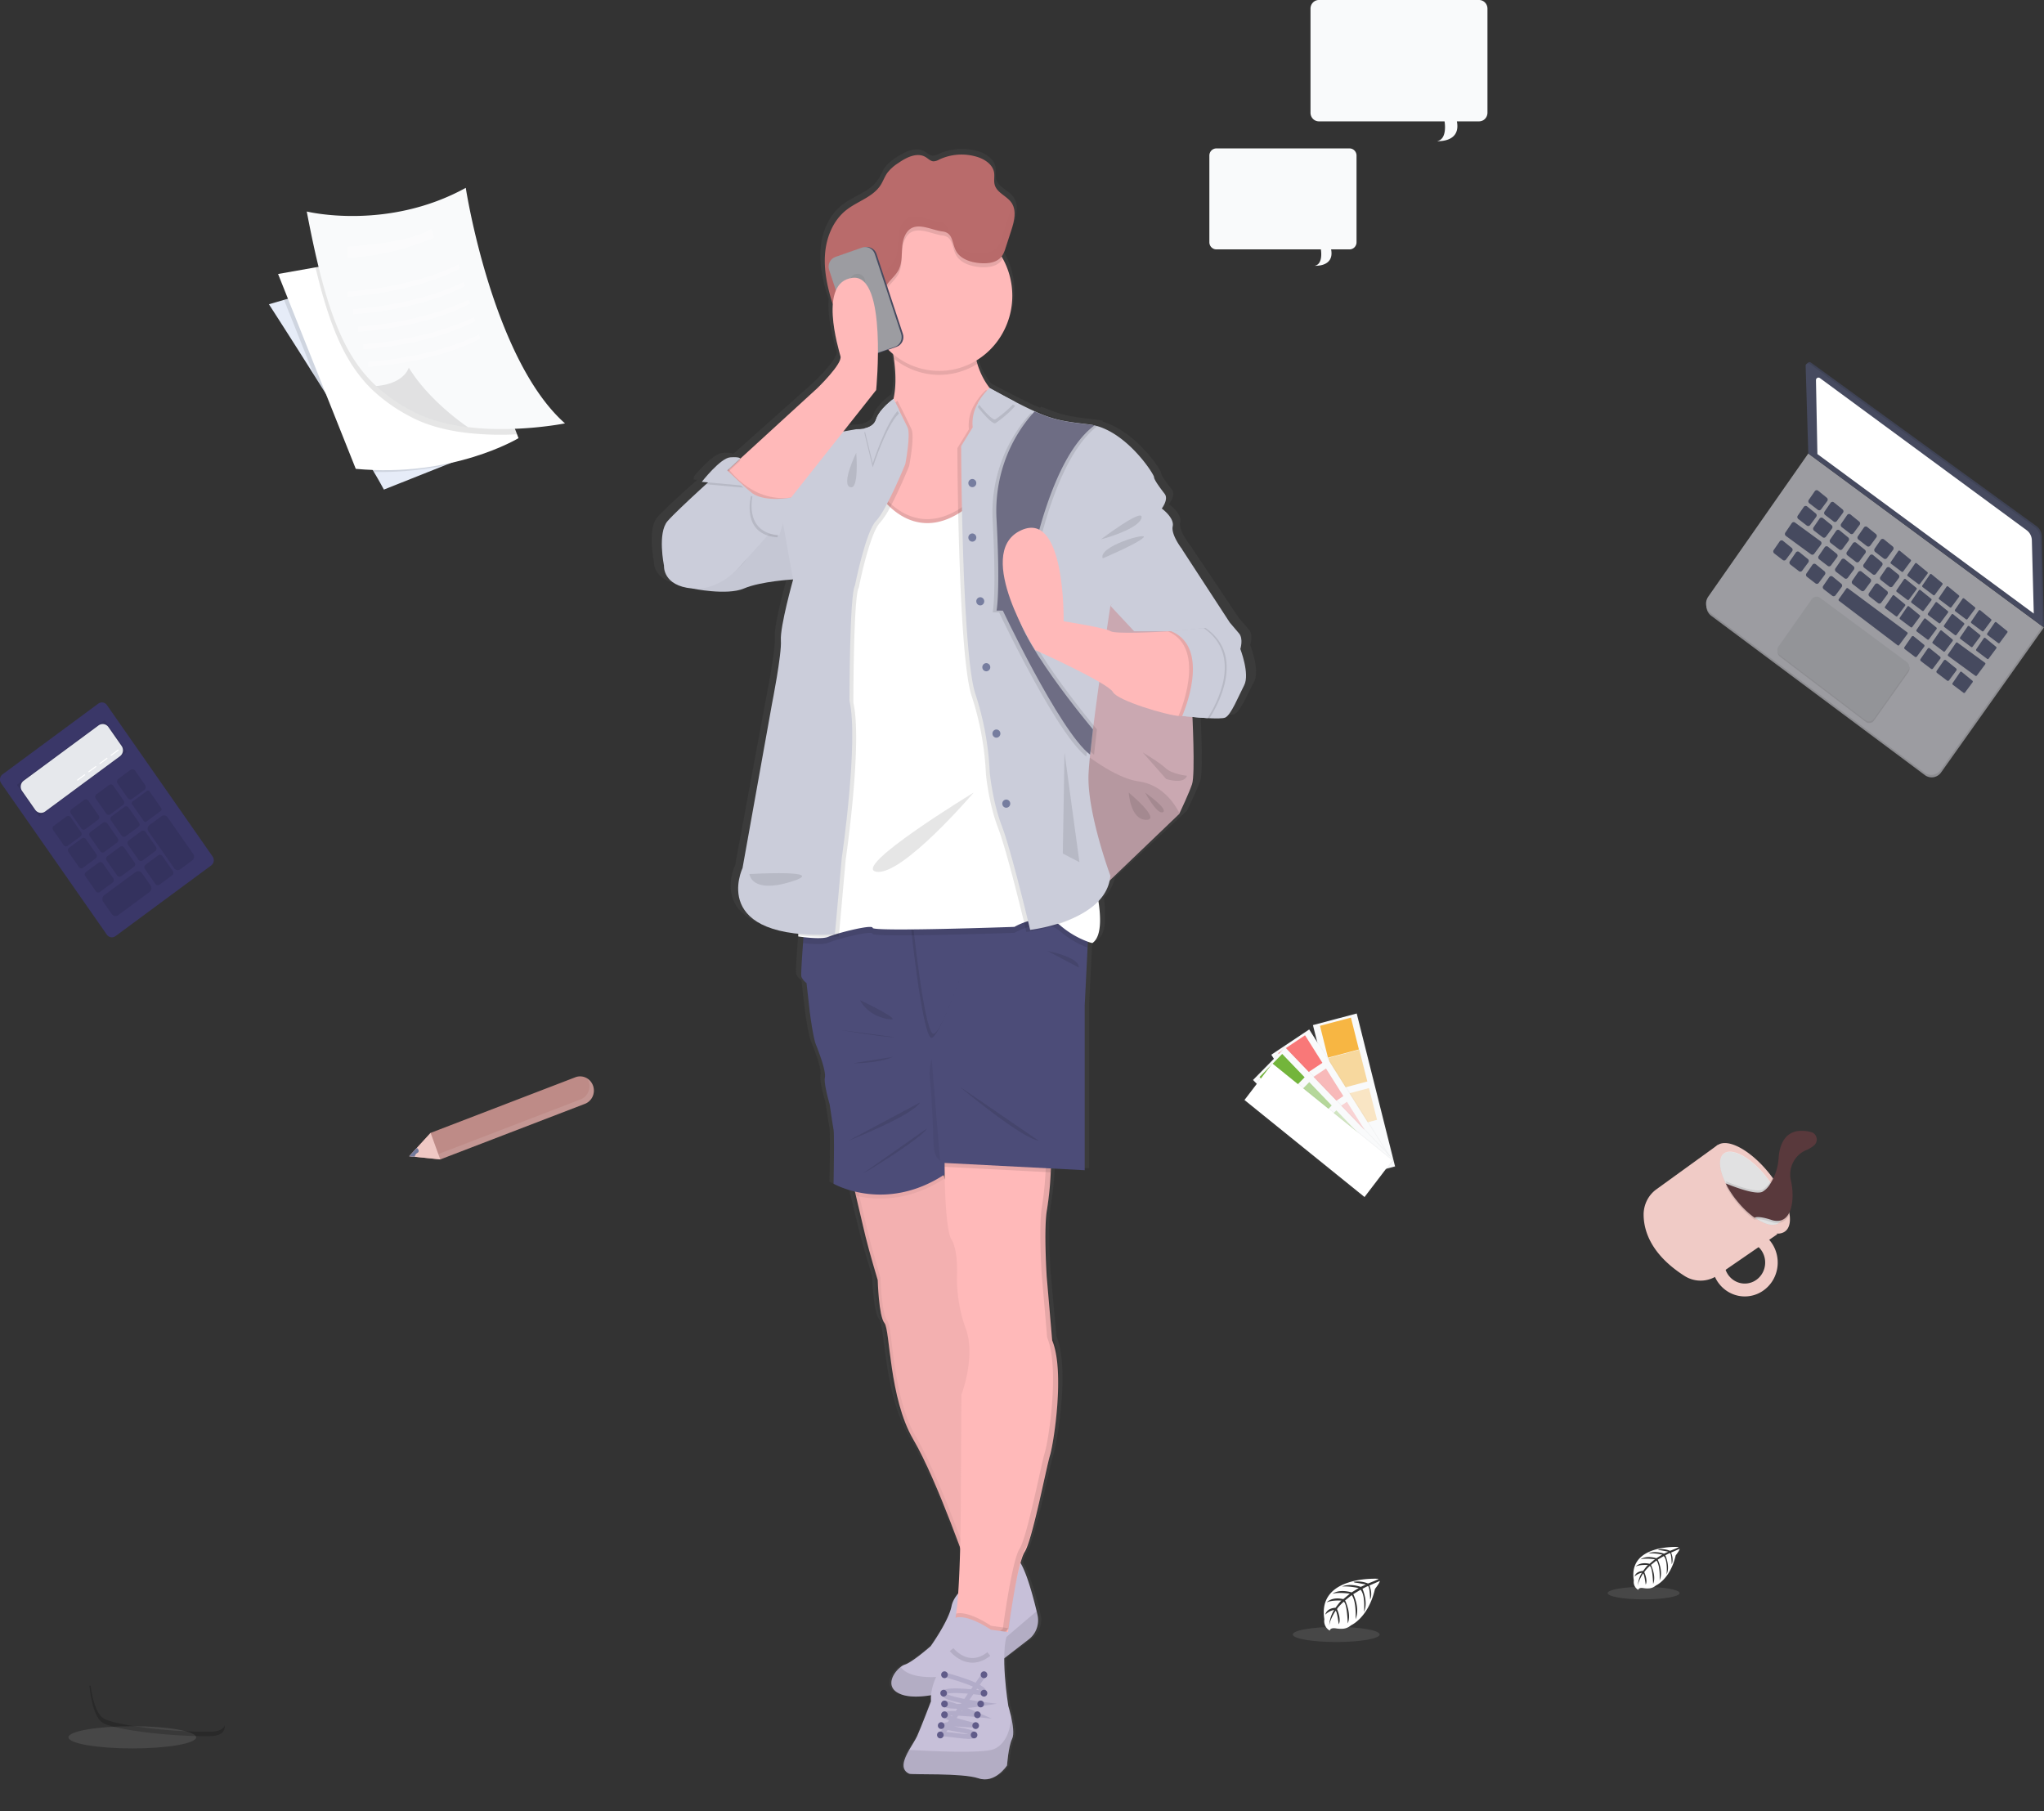 <svg width="439" height="389" fill="none" xmlns="http://www.w3.org/2000/svg"><rect width="100%" height="100%" fill="#333333" stroke="none"/><g clip-path="url(#a)"><path d="m104.658 96.314-9.021 3.592-13.191 5.246a87.26 87.26 0 0 0-2.14-3.77c-3.125-5.327-8.298-13.614-12.898-20.896-5.182-8.226-9.65-15.14-9.65-15.14l3.235-.943L87.38 56.53l17.278 39.783Z" fill="#E6ECF8"/><path opacity=".1" d="m104.658 96.314-9.021 3.592a66.233 66.233 0 0 1-15.331 1.452c-3.125-5.327-8.298-13.613-12.898-20.896L60.993 64.37l26.387-7.872 17.278 39.816Z" fill="#000"/><path d="M111.366 94.099s-14.02 8.532-34.955 6.599L59.724 58.845l8-1.414 27.647-4.883 15.679 40.735.316.816Z" fill="#fff"/><path opacity=".1" d="M111.059 93.27a64.13 64.13 0 0 1-10.959-.321c-4.16-.505-8.344-1.537-11.913-3.441a36.019 36.019 0 0 1-7.79-5.388c-5.814-5.378-9.41-13.076-12.64-26.703l27.646-4.883 15.656 40.735Z" fill="#000"/><path d="M121.345 90.931s-10.341 2.084-20.851.802c-4.16-.505-8.344-1.542-11.913-3.441a36.299 36.299 0 0 1-7.79-5.388c-7.193-6.66-10.996-16.865-14.909-37.478 0 0 17.178 4.242 34.158-5.082-.023.02 5.704 36.786 21.305 50.587Z" fill="#F9FAFB"/><path opacity=".1" d="M100.494 91.742c-4.16-.504-8.344-1.541-11.913-3.44a36.299 36.299 0 0 1-7.79-5.389c6.127-.513 7.006-3.96 7.006-3.96 4.523 7.406 12.697 12.79 12.697 12.79Z" fill="#000"/><path opacity=".3" d="M74.744 52.991s13.97-.81 17.869-3.908l.595 1.952s-9.232 4.19-18.464 4.242v-2.286ZM74.744 62.64s13.525-.759 23.743-5.84l.348.815s-8.114 4.87-24.091 6.128V62.64ZM75.83 66.41s13.53-.763 23.747-5.84l.344.811s-8.11 4.87-24.092 6.128v-1.098ZM76.92 70.177s13.526-.759 23.743-5.84l.348.815s-8.114 4.87-24.091 6.128v-1.103ZM78.006 73.948s13.53-.764 23.748-5.84l.343.81s-8.11 4.87-24.091 6.128v-1.098ZM79.096 77.714s13.526-.759 23.743-5.84l.349.816s-8.115 4.869-24.092 6.127v-1.103Z" fill="#fff"/><path d="m438.688 134.542.271.203.041-.439-.179-.391-.288.047.155.58Z" fill="#464A5F"/><path opacity=".1" d="m438.688 134.542.271.203.041-.439-.179-.391-.288.047.155.58Z" fill="#000"/><path d="m438.688 134.542.266.208-.183.315-.261-.056-.078-.109.256-.358Z" fill="#9C9CA1"/><path opacity=".1" d="m438.688 134.542.266.208-.183.315-.261-.056-.078-.109.256-.358Z" fill="#000"/><path d="m388.458 97.912-21.489 30.752a2.638 2.638 0 0 0-.437 1.916 2.594 2.594 0 0 0 1 1.676l45.874 34.207a2.45 2.45 0 0 0 1.859.458 2.495 2.495 0 0 0 1.632-1.024l21.869-30.832-50.308-37.153Z" fill="#9C9CA1"/><path opacity=".1" d="m388.458 97.912-21.489 30.752a2.638 2.638 0 0 0-.437 1.916 2.594 2.594 0 0 0 1 1.676l45.874 34.207a2.45 2.45 0 0 0 1.859.458 2.495 2.495 0 0 0 1.632-1.024l21.869-30.832-50.308-37.153Z" fill="#000"/><path d="m388.375 97.398-21.489 30.752a2.636 2.636 0 0 0-.436 1.913 2.592 2.592 0 0 0 1 1.675l45.86 34.202a2.45 2.45 0 0 0 1.86.456 2.5 2.5 0 0 0 1.631-1.026l21.869-30.828-50.295-37.144Z" fill="#9C9CA1"/><path d="m388.11 78.355.568 18.798 50.308 37.153-.476-19.128a2.802 2.802 0 0 0-.313-1.224 2.734 2.734 0 0 0-.814-.949l-48.426-35.116a.523.523 0 0 0-.779.17.547.547 0 0 0-.068.296Z" fill="#464A5F"/><path opacity=".1" d="m388.11 78.355.568 18.798 50.308 37.153-.476-19.128a2.802 2.802 0 0 0-.313-1.224 2.734 2.734 0 0 0-.814-.949l-48.426-35.116a.523.523 0 0 0-.779.17.547.547 0 0 0-.068.296Z" fill="#000"/><path d="m387.807 78.586.568 18.813 50.309 37.153-.49-19.128a2.803 2.803 0 0 0-.316-1.225 2.716 2.716 0 0 0-.816-.948l-48.421-35.117a.518.518 0 0 0-.761.165.553.553 0 0 0-.073.287Z" fill="#464A5F"/><g opacity=".1" fill="#000"><path opacity=".1" d="m389.837 105.827-1.301 1.885a.526.526 0 0 0 .114.716l1.833 1.415a.489.489 0 0 0 .696-.104l1.315-1.772a.53.53 0 0 0 .041-.57.521.521 0 0 0-.128-.152l-1.869-1.517a.493.493 0 0 0-.701.099ZM393.227 108.334l-1.301 1.886a.53.53 0 0 0 .115.716l1.832 1.414a.49.49 0 0 0 .697-.103l1.315-1.773a.52.52 0 0 0-.087-.721l-1.851-1.513a.502.502 0 0 0-.38-.112.497.497 0 0 0-.34.206ZM396.787 110.964l-1.301 1.886a.53.53 0 0 0 .115.716l1.833 1.414a.484.484 0 0 0 .369.096.496.496 0 0 0 .327-.199l1.315-1.773a.531.531 0 0 0-.087-.721l-1.869-1.513a.476.476 0 0 0-.37-.102.475.475 0 0 0-.185.064.515.515 0 0 0-.147.132ZM400.389 113.628l-1.301 1.885a.53.53 0 0 0 .11.717l1.832 1.414a.49.49 0 0 0 .697-.104l1.315-1.772a.532.532 0 0 0-.087-.722l-1.87-1.513a.495.495 0 0 0-.367-.1.497.497 0 0 0-.329.195ZM403.99 116.291l-1.301 1.885a.527.527 0 0 0 .11.717l1.833 1.414a.494.494 0 0 0 .701-.104l1.315-1.772a.527.527 0 0 0-.087-.721l-1.87-1.513a.469.469 0 0 0-.175-.089.47.47 0 0 0-.379.051.487.487 0 0 0-.147.132ZM407.752 118.718l-1.613 2.357a.25.25 0 0 0 .05.335l2.291 1.725c.05.038.111.054.172.045a.237.237 0 0 0 .154-.092l1.635-2.206a.24.24 0 0 0 .046-.176.24.24 0 0 0-.087-.159l-2.291-1.885a.238.238 0 0 0-.089-.05.234.234 0 0 0-.197.031.242.242 0 0 0-.071.075ZM411.353 121.382l-1.613 2.356a.254.254 0 0 0-.04.178c.01.063.042.119.091.157l2.291 1.725a.229.229 0 0 0 .325-.047l1.636-2.206a.25.25 0 0 0 .046-.176.24.24 0 0 0-.088-.158l-2.29-1.886a.234.234 0 0 0-.358.057ZM414.542 123.738l-1.617 2.357a.247.247 0 0 0-.04.179c.01.063.044.119.095.156l2.291 1.725a.232.232 0 0 0 .33-.047l1.635-2.201a.253.253 0 0 0 .047-.179.252.252 0 0 0-.088-.161l-2.291-1.885a.23.23 0 0 0-.362.056ZM418.111 126.378l-1.612 2.357a.241.241 0 0 0-.044.178.24.24 0 0 0 .094.157l2.291 1.725a.235.235 0 0 0 .33-.047l1.635-2.202a.247.247 0 0 0-.041-.339l-2.291-1.862a.224.224 0 0 0-.188-.072.231.231 0 0 0-.174.105ZM421.557 128.938l-1.613 2.356a.246.246 0 0 0 .055.335l2.291 1.73a.229.229 0 0 0 .325-.052l1.636-2.201a.247.247 0 0 0-.041-.339l-2.291-1.862a.231.231 0 0 0-.286-.038.234.234 0 0 0-.076.071ZM425.025 131.492l-1.612 2.357a.25.25 0 0 0 .05.335l2.291 1.725a.226.226 0 0 0 .172.045.233.233 0 0 0 .153-.092l1.636-2.206a.244.244 0 0 0-.041-.335l-2.291-1.862a.227.227 0 0 0-.283-.037.228.228 0 0 0-.075.07ZM428.485 134.052l-1.618 2.357a.245.245 0 0 0 .055.334l2.291 1.73a.235.235 0 0 0 .33-.051l1.636-2.202a.25.25 0 0 0-.041-.339l-2.291-1.886a.232.232 0 0 0-.362.057ZM387.468 109.211l-1.297 1.885a.526.526 0 0 0 .11.717l1.833 1.414a.503.503 0 0 0 .701-.104l1.315-1.772a.532.532 0 0 0-.087-.721l-1.869-1.518a.501.501 0 0 0-.706.099ZM382.3 116.611l-1.297 1.886a.528.528 0 0 0 .11.716l1.833 1.414a.497.497 0 0 0 .701-.099l1.315-1.772a.532.532 0 0 0-.087-.721l-1.87-1.518a.498.498 0 0 0-.705.094ZM390.859 111.719l-1.302 1.885a.534.534 0 0 0-.087.381.523.523 0 0 0 .197.335l1.833 1.415a.503.503 0 0 0 .701-.104l1.315-1.772a.532.532 0 0 0-.087-.722l-1.869-1.517a.495.495 0 0 0-.701.099ZM394.419 114.368l-1.297 1.885a.53.53 0 0 0 .11.717l1.833 1.414a.496.496 0 0 0 .701-.099l1.315-1.773a.532.532 0 0 0-.087-.721l-1.87-1.518a.493.493 0 0 0-.705.095ZM398.02 117.017l-1.297 1.885a.528.528 0 0 0 .11.717l1.833 1.414a.496.496 0 0 0 .701-.099l1.315-1.777a.522.522 0 0 0-.087-.717l-1.869-1.518a.495.495 0 0 0-.706.095ZM385.773 119.001l-1.297 1.886a.528.528 0 0 0 .11.716l1.833 1.414a.497.497 0 0 0 .701-.099l1.315-1.777a.524.524 0 0 0-.087-.716l-1.87-1.518a.488.488 0 0 0-.371-.103.502.502 0 0 0-.334.197ZM389.333 121.631l-1.297 1.886a.533.533 0 0 0-.087.381.522.522 0 0 0 .197.335l1.833 1.414a.5.5 0 0 0 .701-.103l1.315-1.773a.531.531 0 0 0-.087-.721l-1.87-1.518a.497.497 0 0 0-.705.099ZM392.934 124.295l-1.297 1.885a.528.528 0 0 0 .11.717l1.833 1.414a.498.498 0 0 0 .701-.104l1.315-1.772a.53.53 0 0 0-.091-.722l-1.865-1.517a.494.494 0 0 0-.706.099ZM401.621 119.68l-1.296 1.885a.527.527 0 0 0 .11.717l1.832 1.414c.107.08.239.115.37.097a.506.506 0 0 0 .331-.196l1.315-1.777a.519.519 0 0 0-.087-.716l-1.851-1.551a.486.486 0 0 0-.389-.098.499.499 0 0 0-.335.225ZM405.223 122.338l-1.297 1.886a.528.528 0 0 0 .11.716l1.833 1.415a.496.496 0 0 0 .701-.099l1.315-1.778a.524.524 0 0 0-.087-.716l-1.87-1.518a.498.498 0 0 0-.705.094ZM408.989 124.766l-1.618 2.357a.245.245 0 0 0 .055.335l2.291 1.725a.233.233 0 0 0 .33-.047l1.636-2.202a.246.246 0 0 0 .046-.178.246.246 0 0 0-.087-.161l-2.291-1.886a.236.236 0 0 0-.194-.061.229.229 0 0 0-.168.118ZM412.173 127.123l-1.613 2.357a.245.245 0 0 0 .055.334l2.291 1.726a.234.234 0 0 0 .173.047.22.22 0 0 0 .085-.032.215.215 0 0 0 .068-.063l1.635-2.201a.251.251 0 0 0 .047-.178.245.245 0 0 0-.088-.161l-2.291-1.886a.231.231 0 0 0-.09-.051.23.23 0 0 0-.2.031.241.241 0 0 0-.072.077ZM415.747 129.763l-1.617 2.356a.247.247 0 0 0-.04.179c.01.063.044.119.095.156l2.291 1.725a.217.217 0 0 0 .172.047.223.223 0 0 0 .153-.094l1.636-2.201a.252.252 0 0 0-.041-.34l-2.291-1.861a.244.244 0 0 0-.086-.057.231.231 0 0 0-.272.09ZM419.202 132.322l-1.613 2.357a.25.25 0 0 0 .05.335l2.291 1.725c.05.037.112.054.172.045a.237.237 0 0 0 .154-.092l1.635-2.206a.242.242 0 0 0 .046-.176.24.24 0 0 0-.087-.159l-2.291-1.886a.236.236 0 0 0-.286-.018.232.232 0 0 0-.071.075ZM391.963 117.87l-1.301 1.885a.523.523 0 0 0 .11.717l1.832 1.414a.491.491 0 0 0 .701-.104l1.315-1.772a.528.528 0 0 0-.087-.721l-1.842-1.523a.49.49 0 0 0-.728.104ZM395.564 120.533l-1.301 1.886a.528.528 0 0 0 .11.716l1.833 1.414a.49.49 0 0 0 .371.096.504.504 0 0 0 .33-.199l1.315-1.773a.527.527 0 0 0-.088-.721l-1.869-1.513a.484.484 0 0 0-.554-.038.515.515 0 0 0-.147.132ZM399.161 123.196l-1.297 1.886a.533.533 0 0 0-.087.381.522.522 0 0 0 .197.335l1.833 1.414a.496.496 0 0 0 .701-.103l1.315-1.773a.535.535 0 0 0-.087-.721l-1.87-1.513a.497.497 0 0 0-.705.094ZM402.771 125.86l-1.296 1.885a.525.525 0 0 0-.087.381.52.52 0 0 0 .197.336l1.832 1.414a.497.497 0 0 0 .701-.104l1.315-1.772a.523.523 0 0 0 .1-.379.522.522 0 0 0-.187-.343l-1.869-1.513a.499.499 0 0 0-.372-.103.504.504 0 0 0-.334.198ZM406.528 128.287l-1.612 2.357a.238.238 0 0 0-.012.266.24.24 0 0 0 .062.069l2.291 1.725a.235.235 0 0 0 .33-.047l1.636-2.206a.25.25 0 0 0 .046-.176.24.24 0 0 0-.088-.159l-2.291-1.862a.23.23 0 0 0-.362.033ZM409.717 130.644l-1.617 2.357a.241.241 0 0 0 .055.334l2.291 1.726c.05.038.113.054.174.045a.239.239 0 0 0 .156-.092l1.631-2.202a.234.234 0 0 0 .05-.179.264.264 0 0 0-.029-.09.244.244 0 0 0-.062-.07l-2.291-1.862a.223.223 0 0 0-.187-.072.227.227 0 0 0-.171.105ZM413.31 133.284l-1.618 2.356a.246.246 0 0 0 .055.335l2.291 1.725a.233.233 0 0 0 .33-.047l1.636-2.201a.25.25 0 0 0-.041-.339l-2.291-1.886a.243.243 0 0 0-.09-.056.234.234 0 0 0-.105-.009.236.236 0 0 0-.098.041.217.217 0 0 0-.069.081ZM416.741 135.843l-1.612 2.357a.254.254 0 0 0 .05.339l2.291 1.726a.235.235 0 0 0 .325-.048l1.636-2.206a.244.244 0 0 0-.041-.334l-2.291-1.886a.238.238 0 0 0-.286-.022.254.254 0 0 0-.072.074ZM422.661 134.877l-1.617 2.357a.246.246 0 0 0-.04.179c.01.062.044.118.095.155l2.291 1.726a.226.226 0 0 0 .174.047.234.234 0 0 0 .156-.095l1.635-2.201a.251.251 0 0 0 .047-.178.245.245 0 0 0-.088-.161l-2.291-1.862a.229.229 0 0 0-.087-.056.232.232 0 0 0-.275.089ZM426.139 137.436l-1.613 2.357a.254.254 0 0 0-.04.18c.009.063.041.12.09.16l2.291 1.725a.236.236 0 0 0 .326-.047l1.635-2.206a.247.247 0 0 0-.041-.335l-2.291-1.886a.238.238 0 0 0-.19-.058.239.239 0 0 0-.167.11ZM410.611 137.116l-1.521 2.201a.315.315 0 0 0-.05.114.33.33 0 0 0 .039.243.318.318 0 0 0 .084.091l2.144 1.631a.311.311 0 0 0 .243.074.31.31 0 0 0 .215-.135l1.54-2.074a.322.322 0 0 0 .062-.117.325.325 0 0 0-.117-.355l-2.167-1.763a.332.332 0 0 0-.121-.062.323.323 0 0 0-.135-.005.317.317 0 0 0-.216.157ZM414.07 139.671l-1.521 2.206a.33.33 0 0 0-.014.356c.022.035.05.067.083.091l2.149 1.631a.32.32 0 0 0 .114.06.31.31 0 0 0 .249-.036.339.339 0 0 0 .095-.09l1.539-2.074a.326.326 0 0 0 .031-.373.324.324 0 0 0-.086-.098l-2.171-1.758a.308.308 0 0 0-.468.085ZM417.525 142.225l-1.521 2.206a.334.334 0 0 0-.018.377.33.33 0 0 0 .091.095l2.149 1.631a.316.316 0 0 0 .242.074.314.314 0 0 0 .216-.136l1.54-2.078a.325.325 0 0 0 .025-.354.317.317 0 0 0-.08-.094l-2.168-1.763a.317.317 0 0 0-.476.042ZM421.03 144.714l-1.613 2.357a.252.252 0 0 0-.04.181c.01.064.045.121.095.158l2.291 1.726a.23.23 0 0 0 .325-.047l1.636-2.206a.247.247 0 0 0-.041-.335l-2.291-1.886a.226.226 0 0 0-.09-.052.224.224 0 0 0-.103-.009.25.25 0 0 0-.097.037.249.249 0 0 0-.072.076ZM384.902 112.708l-1.374 2.023a.526.526 0 0 0 .119.721l5.379 3.94a.488.488 0 0 0 .687-.108l1.466-1.966a.512.512 0 0 0 .098-.391.51.51 0 0 0-.208-.344l-5.466-3.997a.49.49 0 0 0-.701.122ZM420.132 138.436l-1.691 2.474a.246.246 0 0 0 .055.335l5.815 4.242a.234.234 0 0 0 .325-.052l1.787-2.404a.244.244 0 0 0-.051-.344l-5.91-4.322a.227.227 0 0 0-.265.001.242.242 0 0 0-.065.07ZM396.6 126.746l-1.618 2.3a.254.254 0 0 0 .051.339l12.6 9.56a.234.234 0 0 0 .325-.047l1.778-2.4a.244.244 0 0 0-.051-.344l-12.746-9.46a.229.229 0 0 0-.339.052Z"/></g><path d="m389.782 105.478-1.301 1.885a.526.526 0 0 0 .11.717l1.832 1.414a.494.494 0 0 0 .701-.099l1.315-1.773a.516.516 0 0 0 .102-.379.53.53 0 0 0-.189-.342l-1.869-1.518a.493.493 0 0 0-.701.095ZM393.172 107.985l-1.301 1.886a.533.533 0 0 0-.087.381.522.522 0 0 0 .197.335l1.833 1.414a.494.494 0 0 0 .696-.099l1.315-1.772a.516.516 0 0 0 .102-.379.523.523 0 0 0-.189-.342l-1.869-1.518a.487.487 0 0 0-.367-.1.498.498 0 0 0-.33.194ZM396.732 110.597l-1.292 1.885a.528.528 0 0 0 .11.717l1.833 1.414a.498.498 0 0 0 .701-.104l1.315-1.772a.534.534 0 0 0 .102-.379.517.517 0 0 0-.189-.342l-1.869-1.518a.484.484 0 0 0-.376-.103.505.505 0 0 0-.335.202ZM400.334 113.279l-1.301 1.885a.523.523 0 0 0 .11.717l1.832 1.414a.503.503 0 0 0 .701-.104l1.315-1.772a.516.516 0 0 0 .102-.379.517.517 0 0 0-.189-.342l-1.869-1.518a.486.486 0 0 0-.555-.035.492.492 0 0 0-.146.134ZM403.931 115.942l-1.297 1.886a.528.528 0 0 0 .11.716l1.833 1.414c.107.08.24.114.371.094a.505.505 0 0 0 .33-.198l1.315-1.772a.527.527 0 0 0-.087-.721l-1.87-1.518a.499.499 0 0 0-.705.099ZM407.697 118.37l-1.613 2.356a.247.247 0 0 0 .05.335l2.291 1.725a.234.234 0 0 0 .33-.047l1.636-2.206a.244.244 0 0 0-.041-.335l-2.291-1.885a.243.243 0 0 0-.091-.052.229.229 0 0 0-.2.032.238.238 0 0 0-.071.077ZM411.298 121.033l-1.613 2.357a.254.254 0 0 0-.044.18.25.25 0 0 0 .095.159l2.291 1.725c.05.037.112.053.174.044a.243.243 0 0 0 .156-.091l1.635-2.206a.244.244 0 0 0-.041-.335l-2.291-1.885a.241.241 0 0 0-.09-.053.238.238 0 0 0-.199.029.24.24 0 0 0-.073.076ZM414.487 123.39l-1.617 2.356a.249.249 0 0 0-.04.18c.01.062.044.118.095.155l2.291 1.725a.232.232 0 0 0 .33-.047l1.635-2.206a.244.244 0 0 0-.041-.334l-2.291-1.886a.238.238 0 0 0-.09-.054.23.23 0 0 0-.201.032.235.235 0 0 0-.071.079ZM418.056 126.029l-1.617 2.357a.246.246 0 0 0 .055.335l2.291 1.725c.05.038.113.054.174.046a.24.24 0 0 0 .156-.093l1.636-2.206a.245.245 0 0 0-.042-.335l-2.291-1.885a.233.233 0 0 0-.362.056ZM421.511 128.584l-1.613 2.357a.25.25 0 0 0 .051.335l2.291 1.725a.23.23 0 0 0 .172.047.229.229 0 0 0 .153-.094l1.636-2.202a.25.25 0 0 0-.042-.339l-2.29-1.862a.236.236 0 0 0-.358.033ZM424.97 131.144l-1.612 2.356a.246.246 0 0 0-.044.179.25.25 0 0 0 .031.088c.017.027.038.05.063.068l2.291 1.725a.233.233 0 0 0 .33-.047l1.635-2.206a.245.245 0 0 0 .047-.176.245.245 0 0 0-.088-.158l-2.291-1.886a.247.247 0 0 0-.09-.052.244.244 0 0 0-.104-.007.244.244 0 0 0-.168.116ZM428.43 133.694l-1.618 2.357a.244.244 0 0 0 .055.334l2.291 1.725c.05.038.111.054.172.046a.234.234 0 0 0 .154-.093l1.635-2.201a.265.265 0 0 0 .042-.084.253.253 0 0 0-.023-.184.217.217 0 0 0-.06-.071l-2.291-1.862a.23.23 0 0 0-.357.033ZM387.413 108.862l-1.297 1.886a.526.526 0 0 0 .11.716l1.833 1.414a.503.503 0 0 0 .701-.104l1.315-1.772a.532.532 0 0 0-.087-.721l-1.869-1.518a.501.501 0 0 0-.706.099ZM382.245 116.253l-1.302 1.886a.532.532 0 0 0 .115.716l1.833 1.414a.487.487 0 0 0 .696-.099l1.32-1.777a.527.527 0 0 0-.092-.716l-1.865-1.518a.488.488 0 0 0-.371-.103.502.502 0 0 0-.334.197ZM390.804 111.37l-1.297 1.885a.532.532 0 0 0 .11.717l1.833 1.414a.498.498 0 0 0 .701-.104l1.315-1.772a.532.532 0 0 0-.087-.721l-1.87-1.518a.499.499 0 0 0-.705.099ZM394.364 114l-1.297 1.885a.532.532 0 0 0 .11.717l1.833 1.414a.49.49 0 0 0 .371.096.5.5 0 0 0 .33-.2l1.315-1.772a.536.536 0 0 0-.087-.721l-1.851-1.523a.49.49 0 0 0-.384-.108.5.5 0 0 0-.34.212ZM397.965 116.663l-1.297 1.886a.526.526 0 0 0 .11.716l1.833 1.414c.107.081.24.116.371.096a.502.502 0 0 0 .33-.199l1.315-1.773a.535.535 0 0 0-.087-.721l-1.869-1.513a.492.492 0 0 0-.706.094ZM385.718 118.648l-1.297 1.885a.53.53 0 0 0 .11.717l1.833 1.414a.494.494 0 0 0 .701-.104l1.315-1.772a.53.53 0 0 0-.092-.721l-1.865-1.514a.492.492 0 0 0-.705.095ZM389.278 121.283l-1.297 1.885a.524.524 0 0 0 .11.712l1.833 1.414a.494.494 0 0 0 .696-.104l1.32-1.772a.53.53 0 0 0-.092-.721l-1.865-1.518a.491.491 0 0 0-.705.104ZM392.879 123.946l-1.301 1.885a.53.53 0 0 0 .114.712l1.833 1.414a.495.495 0 0 0 .697-.104l1.319-1.772a.529.529 0 0 0-.091-.721l-1.842-1.523a.508.508 0 0 0-.387-.108.497.497 0 0 0-.342.217ZM401.566 119.326l-1.296 1.886a.524.524 0 0 0 .11.716l1.832 1.414a.493.493 0 0 0 .701-.103l1.315-1.773a.528.528 0 0 0-.091-.721l-1.824-1.522a.5.5 0 0 0-.396-.121.501.501 0 0 0-.351.224ZM405.168 121.99l-1.297 1.885a.53.53 0 0 0 .11.717l1.833 1.414a.489.489 0 0 0 .696-.104l1.32-1.772a.53.53 0 0 0-.092-.722l-1.865-1.513a.493.493 0 0 0-.705.095ZM408.934 124.417l-1.617 2.357a.246.246 0 0 0 .055.335l2.29 1.725a.24.24 0 0 0 .175.046.24.24 0 0 0 .155-.093l1.636-2.206a.248.248 0 0 0 .016-.266.24.24 0 0 0-.062-.069l-2.291-1.862a.238.238 0 0 0-.085-.058.223.223 0 0 0-.272.091ZM412.118 126.774l-1.612 2.357a.243.243 0 0 0-.04.178.245.245 0 0 0 .09.157l2.291 1.725a.226.226 0 0 0 .172.045.233.233 0 0 0 .153-.092l1.636-2.202a.25.25 0 0 0-.041-.339l-2.291-1.862a.233.233 0 0 0-.186-.069.218.218 0 0 0-.097.031.242.242 0 0 0-.075.071ZM415.688 129.414l-1.613 2.357a.246.246 0 0 0-.04.177.245.245 0 0 0 .09.157l2.291 1.725a.231.231 0 0 0 .172.046.23.23 0 0 0 .153-.093l1.636-2.201a.247.247 0 0 0-.041-.339l-2.291-1.862a.225.225 0 0 0-.086-.056.227.227 0 0 0-.271.089ZM419.147 131.973l-1.613 2.357a.247.247 0 0 0 .05.335l2.291 1.73a.236.236 0 0 0 .326-.048l1.635-2.205a.248.248 0 0 0-.041-.34l-2.291-1.862a.241.241 0 0 0-.186-.067.236.236 0 0 0-.171.1ZM391.903 117.521l-1.296 1.886a.524.524 0 0 0 .11.716l1.832 1.414a.491.491 0 0 0 .701-.104l1.315-1.772a.528.528 0 0 0-.087-.721l-1.869-1.513a.492.492 0 0 0-.706.094ZM395.505 120.184l-1.297 1.886a.528.528 0 0 0 .11.716l1.833 1.414a.495.495 0 0 0 .701-.103l1.315-1.773a.527.527 0 0 0-.087-.721l-1.87-1.513a.499.499 0 0 0-.372-.103.502.502 0 0 0-.333.197ZM399.106 122.852l-1.297 1.886a.533.533 0 0 0-.087.381.522.522 0 0 0 .197.335l1.833 1.414a.5.5 0 0 0 .701-.103l1.315-1.773a.532.532 0 0 0-.087-.721l-1.869-1.518a.504.504 0 0 0-.706.099ZM402.707 125.511l-1.296 1.885a.527.527 0 0 0 .11.717l1.832 1.414a.498.498 0 0 0 .701-.104l1.315-1.772a.528.528 0 0 0-.087-.721l-1.869-1.518a.501.501 0 0 0-.706.099ZM406.473 127.938l-1.617 2.357a.246.246 0 0 0 .055.335l2.291 1.725c.05.038.113.054.174.046a.236.236 0 0 0 .156-.093l1.636-2.206a.25.25 0 0 0 .046-.176.24.24 0 0 0-.088-.159l-2.291-1.885a.233.233 0 0 0-.362.056ZM409.644 130.295l-1.613 2.357a.245.245 0 0 0 .055.335l2.291 1.725c.05.038.111.054.172.045a.237.237 0 0 0 .154-.092l1.635-2.206a.24.24 0 0 0 .046-.176.24.24 0 0 0-.087-.159l-2.291-1.885a.233.233 0 0 0-.362.056ZM413.232 132.935l-1.618 2.357a.245.245 0 0 0 .055.334l2.291 1.726a.232.232 0 0 0 .326-.048l1.635-2.206a.24.24 0 0 0 .042-.083.243.243 0 0 0-.083-.251l-2.291-1.886a.238.238 0 0 0-.192-.059.24.24 0 0 0-.165.116ZM416.686 135.494l-1.612 2.357a.25.25 0 0 0 .05.335l2.291 1.73c.05.037.112.052.173.043a.232.232 0 0 0 .152-.095l1.636-2.201a.252.252 0 0 0-.041-.34l-2.291-1.885a.242.242 0 0 0-.09-.05.24.24 0 0 0-.197.031.268.268 0 0 0-.071.075ZM422.606 134.528l-1.617 2.357a.246.246 0 0 0 .055.335l2.291 1.725a.237.237 0 0 0 .33-.047l1.635-2.202a.248.248 0 0 0-.041-.339l-2.291-1.862a.224.224 0 0 0-.189-.075.234.234 0 0 0-.173.108ZM426.061 137.088l-1.613 2.356a.254.254 0 0 0-.04.178.244.244 0 0 0 .091.157l2.29 1.73a.23.23 0 0 0 .326-.052l1.635-2.201a.247.247 0 0 0-.041-.34l-2.291-1.885a.238.238 0 0 0-.089-.05.234.234 0 0 0-.268.107ZM410.561 136.762l-1.522 2.206a.328.328 0 0 0 .069.448l2.149 1.631a.3.3 0 0 0 .115.059.316.316 0 0 0 .343-.125l1.54-2.074a.327.327 0 0 0 .071-.248.312.312 0 0 0-.126-.223l-2.168-1.759a.319.319 0 0 0-.471.085ZM414.011 139.322l-1.517 2.201a.326.326 0 0 0-.063.251.323.323 0 0 0 .132.22l2.149 1.631a.298.298 0 0 0 .243.072.316.316 0 0 0 .122-.045.317.317 0 0 0 .093-.093l1.544-2.074a.343.343 0 0 0 .07-.249.332.332 0 0 0-.13-.222l-2.167-1.758a.306.306 0 0 0-.38-.032.3.3 0 0 0-.096.098ZM417.47 141.877l-1.521 2.206a.33.33 0 0 0 .073.447l2.144 1.631a.32.32 0 0 0 .243.07.316.316 0 0 0 .216-.136l1.539-2.074a.312.312 0 0 0 .063-.116.343.343 0 0 0-.03-.257.318.318 0 0 0-.088-.098l-2.167-1.758a.318.318 0 0 0-.379-.015.318.318 0 0 0-.093.1ZM420.975 144.365l-1.613 2.357a.248.248 0 0 0 .051.335l2.291 1.73a.227.227 0 0 0 .325-.052l1.636-2.201a.252.252 0 0 0-.042-.34l-2.291-1.885a.238.238 0 0 0-.089-.05.234.234 0 0 0-.197.031.242.242 0 0 0-.071.075ZM384.824 112.36l-1.374 2.022a.527.527 0 0 0 .119.721l5.384 3.941a.496.496 0 0 0 .691-.109l1.467-1.965a.531.531 0 0 0 .028-.586.52.52 0 0 0-.138-.15l-5.467-3.997a.47.47 0 0 0-.181-.085.49.49 0 0 0-.529.208ZM420.077 138.087l-1.691 2.475a.24.24 0 0 0-.039.179c.01.062.044.118.094.155l5.815 4.242a.23.23 0 0 0 .32-.051l1.792-2.404a.257.257 0 0 0 .046-.183.23.23 0 0 0-.097-.161l-5.91-4.323a.227.227 0 0 0-.18-.037.246.246 0 0 0-.086.038.253.253 0 0 0-.064.07ZM396.545 126.397l-1.627 2.3a.257.257 0 0 0 .05.34l12.601 9.559a.227.227 0 0 0 .325-.052l1.778-2.399a.249.249 0 0 0 .014-.274.23.23 0 0 0-.065-.07l-12.746-9.456a.243.243 0 0 0-.084-.041.22.22 0 0 0-.092-.004.247.247 0 0 0-.087.032.244.244 0 0 0-.067.065Z" fill="#464A5F"/><path opacity=".1" d="m389.159 129.055-7.13 10.149a1.35 1.35 0 0 0-.228.973c.052.342.233.65.503.856l18.401 13.995a1.263 1.263 0 0 0 1.796-.283l7.358-10.37a1.338 1.338 0 0 0 .059-1.47 1.305 1.305 0 0 0-.343-.378l-18.629-13.787a1.255 1.255 0 0 0-.957-.223 1.28 1.28 0 0 0-.83.538Z" fill="#000"/><path d="m389.104 128.707-7.134 10.143a1.358 1.358 0 0 0-.225.976c.052.343.233.651.504.858l18.401 13.995a1.263 1.263 0 0 0 1.796-.283l7.358-10.37a1.344 1.344 0 0 0-.288-1.848l-18.625-13.787a1.255 1.255 0 0 0-1.787.316Z" fill="#939498"/><path d="m390.025 81.65.307 15.871 46.473 34.254-.412-15.72a2.817 2.817 0 0 0-.301-1.21 2.732 2.732 0 0 0-.79-.949l-44.443-32.703a.528.528 0 0 0-.553-.033.55.55 0 0 0-.281.49Z" fill="#fff"/><path d="M21.105 151.122.554 166.303a1.398 1.398 0 0 0-.306 1.915l22.7 32.522a1.31 1.31 0 0 0 1.86.314l20.552-15.182a1.397 1.397 0 0 0 .305-1.914l-22.699-32.522a1.31 1.31 0 0 0-1.86-.314Z" fill="#3A3768"/><path opacity=".1" d="M22.404 154.688 3.7 168.506a.086.086 0 0 0-.02.118l4.672 6.693a.08.08 0 0 0 .115.019l18.706-13.818a.086.086 0 0 0 .019-.118l-4.672-6.693a.08.08 0 0 0-.115-.019Z" fill="#000"/><path d="M21.155 155.808 5.092 167.674a1.609 1.609 0 0 0-.351 2.204l2.822 4.043c.494.708 1.453.87 2.142.362l16.063-11.866a1.61 1.61 0 0 0 .351-2.204l-2.822-4.043a1.507 1.507 0 0 0-2.142-.362Z" fill="#E6E8EC"/><path opacity=".1" d="m14.275 175.361-2.713 2.004a.667.667 0 0 0-.146.914l2.247 3.22a.625.625 0 0 0 .89.15l2.712-2.004a.667.667 0 0 0 .146-.914l-2.247-3.22a.625.625 0 0 0-.889-.15ZM18.078 171.801l-2.706 1.993a.664.664 0 0 0-.146.91l2.234 3.211c.204.294.6.361.886.151l2.705-1.993a.665.665 0 0 0 .147-.911l-2.235-3.211a.623.623 0 0 0-.885-.15ZM23.433 168.594l-2.713 2.004a.667.667 0 0 0-.146.914l2.247 3.22a.626.626 0 0 0 .89.151l2.713-2.005a.667.667 0 0 0 .145-.914l-2.247-3.22a.625.625 0 0 0-.889-.15ZM28.003 165.36l-2.564 1.894a.763.763 0 0 0-.167 1.046l2.14 3.067a.715.715 0 0 0 1.018.171l2.564-1.894a.763.763 0 0 0 .167-1.046l-2.14-3.067a.715.715 0 0 0-1.018-.171ZM17.559 180.075l-2.714 2.004a.667.667 0 0 0-.145.914l2.247 3.22a.625.625 0 0 0 .889.15l2.713-2.004a.667.667 0 0 0 .146-.914l-2.248-3.22a.625.625 0 0 0-.888-.15ZM22.143 176.688l-2.713 2.004a.668.668 0 0 0-.146.915l2.247 3.22a.625.625 0 0 0 .889.15l2.713-2.005a.667.667 0 0 0 .146-.914l-2.247-3.22a.625.625 0 0 0-.89-.15ZM26.719 173.304l-2.713 2.004a.668.668 0 0 0-.146.915l2.247 3.22a.625.625 0 0 0 .889.15l2.713-2.004a.668.668 0 0 0 .146-.915l-2.247-3.22a.625.625 0 0 0-.89-.15ZM21.194 185.271l-2.713 2.004a.668.668 0 0 0-.146.915l2.248 3.22a.625.625 0 0 0 .889.15l2.713-2.004a.668.668 0 0 0 .146-.915l-2.248-3.22a.625.625 0 0 0-.889-.15ZM25.77 181.887l-2.713 2.004a.668.668 0 0 0-.146.915l2.247 3.22a.625.625 0 0 0 .89.15l2.713-2.004a.668.668 0 0 0 .145-.915l-2.247-3.22a.625.625 0 0 0-.889-.15ZM30.352 178.509l-2.713 2.004a.668.668 0 0 0-.146.915l2.248 3.22a.625.625 0 0 0 .889.15l2.713-2.004a.668.668 0 0 0 .146-.915l-2.248-3.22a.625.625 0 0 0-.889-.15ZM33.98 183.708l-2.713 2.005a.667.667 0 0 0-.146.914l2.247 3.22a.625.625 0 0 0 .889.15l2.713-2.004a.668.668 0 0 0 .146-.915l-2.248-3.22a.625.625 0 0 0-.888-.15ZM31.541 169.88l-3.07 2.268a.437.437 0 0 0-.096.599l2.504 3.587a.41.41 0 0 0 .582.099l3.07-2.268a.438.438 0 0 0 .096-.599l-2.504-3.588a.41.41 0 0 0-.582-.098ZM29.102 187.306l-6.703 4.952c-.448.331-.55.973-.228 1.434l1.825 2.615a.98.98 0 0 0 1.394.235l6.703-4.951c.448-.331.55-.973.229-1.434l-1.826-2.615a.981.981 0 0 0-1.394-.236ZM34.673 175.31l-2.564 1.894a.994.994 0 0 0-.217 1.362l5.513 7.899a.93.93 0 0 0 1.324.223l2.564-1.894a.994.994 0 0 0 .217-1.362l-5.513-7.898a.932.932 0 0 0-1.324-.224Z" fill="#000"/><path d="m25.377 160.962-1.641 1.212.128.184 1.641-1.212-.128-.184ZM22.975 162.735l-1.642 1.212.129.184 1.64-1.213-.127-.183ZM20.572 164.507l-1.641 1.213.128.183 1.642-1.212-.129-.184ZM18.172 166.283l-1.64 1.213.127.184 1.642-1.213-.128-.184Z" fill="#fff"/><g opacity=".1" fill="#000"><path opacity=".1" d="M289.6 31.996h-28.614a1.48 1.48 0 0 0-1.055.452 1.566 1.566 0 0 0-.438 1.085v18.614c.001.408.158.799.438 1.087.28.289.659.452 1.055.455h22.451s.582 3.172-1.328 3.516c0 0 4.279.316 3.532-3.516h3.959a1.482 1.482 0 0 0 1.058-.453c.281-.289.439-.68.44-1.089V33.533a1.565 1.565 0 0 0-.442-1.086 1.48 1.48 0 0 0-1.056-.45Z"/><g opacity=".2"><path opacity=".2" d="M286.246 36.932h-21.901a.646.646 0 0 0-.637.655v.141c0 .362.285.655.637.655h21.901a.646.646 0 0 0 .637-.655v-.141a.646.646 0 0 0-.637-.655ZM286.246 43.427h-21.901a.646.646 0 0 0-.637.655v.142c0 .362.285.655.637.655h21.901a.646.646 0 0 0 .637-.655v-.142a.646.646 0 0 0-.637-.655ZM282.507 46.675h-18.162a.646.646 0 0 0-.637.655v.141c0 .362.285.656.637.656h18.162a.646.646 0 0 0 .637-.656v-.141a.646.646 0 0 0-.637-.655ZM273.119 40.18h-8.774a.646.646 0 0 0-.637.654v.142c0 .362.285.655.637.655h8.774a.646.646 0 0 0 .637-.655v-.142a.646.646 0 0 0-.637-.655Z"/></g></g><path d="M289.847 31.878h-28.609a1.48 1.48 0 0 0-1.058.45c-.28.288-.439.68-.44 1.087v18.596c-.001.203.037.404.111.592a1.54 1.54 0 0 0 .812.84c.182.078.378.118.575.118h22.451s.582 3.177-1.328 3.517c0 0 4.274.316 3.528-3.517h3.967a1.478 1.478 0 0 0 1.055-.451c.28-.288.438-.678.439-1.085v-18.62a1.563 1.563 0 0 0-.445-1.082 1.479 1.479 0 0 0-1.058-.445Z" fill="#F9FAFB"/><g opacity=".2" fill="#fff"><path opacity=".2" d="M286.493 36.804h-21.901a.646.646 0 0 0-.637.655v.142c0 .362.285.655.637.655h21.901a.646.646 0 0 0 .637-.655v-.142a.646.646 0 0 0-.637-.655ZM286.493 43.3h-21.901a.646.646 0 0 0-.637.655v.141c0 .362.285.656.637.656h21.901a.646.646 0 0 0 .637-.656v-.141a.646.646 0 0 0-.637-.655ZM282.755 46.543h-18.163a.646.646 0 0 0-.637.655v.141c0 .362.285.656.637.656h18.163a.646.646 0 0 0 .636-.656v-.141a.646.646 0 0 0-.636-.655ZM273.366 40.052h-8.774a.646.646 0 0 0-.637.655v.142c0 .362.285.655.637.655h8.774a.646.646 0 0 0 .637-.655v-.142a.646.646 0 0 0-.637-.655Z"/></g><g opacity=".1" fill="#000"><path opacity=".1" d="M317.219.297H282.81a1.76 1.76 0 0 0-1.282.556 1.89 1.89 0 0 0-.514 1.33v22.342c0 .49.189.961.525 1.308.337.348.794.543 1.271.545h26.996s.696 3.818-1.599 4.242c0 0 5.145.377 4.243-4.242h4.769a1.78 1.78 0 0 0 1.272-.544c.338-.347.528-.818.529-1.309V2.182a1.897 1.897 0 0 0-.516-1.33 1.761 1.761 0 0 0-1.285-.554V.296Z"/><g opacity=".2"><path opacity=".2" d="M313.192 6.246h-26.346a.777.777 0 0 0-.765.787v.174c0 .435.343.787.765.787h26.346a.777.777 0 0 0 .765-.787v-.174a.777.777 0 0 0-.765-.787ZM308.317 14.056h-21.471a.777.777 0 0 0-.765.787v.175c0 .434.343.787.765.787h21.471a.777.777 0 0 0 .765-.787v-.175a.777.777 0 0 0-.765-.787ZM301.875 10.153h-15.029a.777.777 0 0 0-.765.787v.175c0 .435.343.787.765.787h15.029a.777.777 0 0 0 .765-.787v-.175a.777.777 0 0 0-.765-.787Z"/></g></g><path d="M317.668 0h-34.409a1.777 1.777 0 0 0-1.271.544 1.882 1.882 0 0 0-.525 1.308V24.22c.001.49.19.959.527 1.305.336.346.793.541 1.269.543h26.996s.696 3.818-1.599 4.242c0 0 5.145.382 4.247-4.242h4.765a1.782 1.782 0 0 0 1.271-.543c.337-.346.527-.815.53-1.305V1.852a1.881 1.881 0 0 0-.529-1.308A1.78 1.78 0 0 0 317.668 0Z" fill="#F9FAFB"/><g opacity=".2" fill="#fff"><path opacity=".2" d="M313.641 5.94h-26.346a.777.777 0 0 0-.765.786v.175c0 .435.343.787.765.787h26.346a.777.777 0 0 0 .765-.787v-.175a.777.777 0 0 0-.765-.787ZM308.766 13.75h-21.471a.777.777 0 0 0-.765.787v.174c0 .435.343.787.765.787h21.471a.777.777 0 0 0 .765-.787v-.174a.777.777 0 0 0-.765-.787ZM302.324 9.842h-15.029a.777.777 0 0 0-.765.787v.175c0 .434.343.787.765.787h15.029a.777.777 0 0 0 .765-.787v-.175a.777.777 0 0 0-.765-.787Z"/></g><path d="m92.48 243.315 31.079-11.945a2.874 2.874 0 0 1 2.262.081c.353.166.671.402.935.695a3.117 3.117 0 0 1 .527 3.336 2.993 2.993 0 0 1-1.653 1.587l-31.08 11.945-6.661-.689 4.59-5.01Z" fill="#BE8B87"/><path opacity=".1" d="M126.422 232.209a3.125 3.125 0 0 1-.078 2.328 2.995 2.995 0 0 1-1.654 1.589l-31.078 11.945-5-.519-.723.787 6.662.689 31.079-11.945a2.99 2.99 0 0 0 1.653-1.587c.325-.734.353-1.57.078-2.325a3.017 3.017 0 0 0-1.209-1.523c.109.177.2.365.27.561Z" fill="#fff"/><path d="m92.484 243.315 2.072 5.699-5.467-.566-1.195-.123 1.63-1.781 2.96-3.229Z" fill="#EFC8C4"/><path d="M89.525 246.544c.127.096.234.218.316.358a.523.523 0 0 1 0 .556 1.293 1.293 0 0 1-.298.222 1.005 1.005 0 0 0-.315.329c-.08.133-.129.283-.143.439l-1.196-.123 1.636-1.781Z" fill="#727A9C"/><path opacity=".5" d="m291.502 217.393-9.89 2.633 8.308 33.293 9.89-2.632-8.308-33.294Z" fill="url(#b)"/><path d="m291.391 217.672-9.404 2.494 8.226 32.838 9.405-2.494-8.227-32.838Z" fill="#F9FAFB"/><path d="m290.148 218.553-6.649 1.763 1.713 6.84 6.649-1.762-1.713-6.841Z" fill="#F7B643"/><path opacity=".5" d="m291.942 225.448-6.633 1.778 1.729 6.824 6.633-1.779-1.729-6.823Z" fill="#F7B643"/><path opacity=".3" d="m294.028 233.686-6.633 1.779 1.729 6.823 6.632-1.779-1.728-6.823Z" fill="#F7B643"/><path opacity=".5" d="m281.212 220.815-8.559 5.707 18.076 28.689 8.558-5.707-18.075-28.689Z" fill="url(#c)"/><path d="m281.185 221.101-8.136 5.425 17.831 28.301 8.136-5.425-17.831-28.301Z" fill="#F9FAFB"/><path d="m280.289 222.35-5.752 3.836 3.728 5.917 5.752-3.835-3.728-5.918Z" fill="#F97878"/><path opacity=".5" d="m284.792 229.49-5.752 3.835 3.728 5.918 5.752-3.836-3.728-5.917Z" fill="#F97878"/><path opacity=".3" d="m289.294 236.636-5.752 3.835 3.729 5.918 5.751-3.836-3.728-5.917Z" fill="#F97878"/><path opacity=".5" d="m275.982 224.656-7.256 7.374 23.355 24.322 7.256-7.374-23.355-24.322Z" fill="url(#d)"/><path d="m276.021 224.94-6.897 7.009 23.039 23.993 6.897-7.009-23.039-23.993Z" fill="#F9FAFB"/><path d="m275.387 226.357-4.877 4.955 4.817 5.017 4.877-4.956-4.817-5.016Z" fill="#73B53B"/><path opacity=".5" d="m281.2 232.411-4.876 4.955 4.817 5.017 4.876-4.956-4.817-5.016Z" fill="#73B53B"/><path opacity=".3" d="m287.011 238.466-4.877 4.956 4.817 5.016 4.877-4.956-4.817-5.016Z" fill="#73B53B"/><path opacity=".5" d="m273.207 228.132-6.3 8.251 26.134 21.119 6.3-8.252-26.134-21.118Z" fill="url(#e)"/><path d="m273.274 228.408-5.989 7.843 25.781 20.834 5.989-7.844-25.781-20.833Z" fill="#fff"/><path d="m272.816 229.894-4.234 5.545 5.39 4.356 4.234-5.546-5.39-4.355Z" fill="#fff"/><path opacity=".5" d="m279.321 235.153-4.234 5.545 5.39 4.356 4.234-5.546-5.39-4.355Z" fill="#fff"/><path opacity=".3" d="m285.834 240.408-4.234 5.545 5.39 4.356 4.234-5.545-5.39-4.356Z" fill="#fff"/><path d="M377.704 264.554a6.907 6.907 0 0 0-4.067-.583 7 7 0 0 0-3.696 1.839 7.319 7.319 0 0 0-2.081 3.642 7.471 7.471 0 0 0 .235 4.217 7.265 7.265 0 0 0 2.473 3.373 6.962 6.962 0 0 0 3.877 1.391 6.925 6.925 0 0 0 3.975-1.059 7.208 7.208 0 0 0 2.734-3.152 7.473 7.473 0 0 0 .221-5.569 7.208 7.208 0 0 0-3.671-4.099Zm-4.815 10.701a4.43 4.43 0 0 1-1.901-1.743 4.61 4.61 0 0 1 .198-5.009 4.408 4.408 0 0 1 2.033-1.578 4.271 4.271 0 0 1 2.542-.149c.843.21 1.607.672 2.194 1.329a4.56 4.56 0 0 1 1.107 2.359c.134.882.01 1.784-.354 2.594a4.501 4.501 0 0 1-1.008 1.422 4.364 4.364 0 0 1-1.459.917 4.263 4.263 0 0 1-3.352-.142Z" fill="#F0CBC6"/><path d="m368.953 245.879-13.164 9.526a6.576 6.576 0 0 0-2.037 2.362 6.794 6.794 0 0 0-.744 3.064c0 3.422 1.517 8.56 8.774 13.198a6.43 6.43 0 0 0 3.57 1.016 6.444 6.444 0 0 0 3.537-1.134l12.829-8.829-12.765-19.203Z" fill="#F0CBC6"/><path d="M383.5 264.385c-2.112 1.805-7.12-.839-11.193-5.902-4.074-5.062-5.668-10.62-3.556-12.42 2.112-1.801 7.13.844 11.203 5.901.256.326.513.651.747.976l.265.372a19.655 19.655 0 0 1 3.263 6.802c.045.226.091.448.119.665.243 1.598-.014 2.903-.848 3.606Z" fill="#F0CBC6"/><path d="M382.091 262.619c1.708-1.454.421-5.951-2.873-10.043s-7.349-6.23-9.056-4.776c-1.707 1.455-.421 5.951 2.873 10.043 3.295 4.093 7.349 6.231 9.056 4.776Z" fill="#F9FAFB"/><path opacity=".1" d="M382.515 262.099c-.032.061-.069.118-.101.174a1.847 1.847 0 0 1-.325.358c-1.04.891-2.955.443-5.04-.942l-.215-.151a17.182 17.182 0 0 1-1.943-1.612 21.418 21.418 0 0 1-1.86-2.041 17.147 17.147 0 0 1-1.095-1.48 18.526 18.526 0 0 1-1.306-2.235.63.63 0 0 1-.046-.085c-1.375-2.776-1.608-5.241-.426-6.245 1.709-1.457 5.764.683 9.058 4.775.394.471.761.985 1.091 1.485.073.099.142.202.206.306 2.034 3.097 2.84 6.156 2.002 7.693Z" fill="#000"/><path opacity=".1" d="M384.229 260.114a2.972 2.972 0 0 1-1.503 1.452l-.211.075a2.316 2.316 0 0 1-.458.095 3.724 3.724 0 0 1-1.608-.194c-2.163-.702-3.162-.688-3.615-.471a17.076 17.076 0 0 1-1.943-1.612 21.298 21.298 0 0 1-1.86-2.041 16.994 16.994 0 0 1-1.095-1.48 18.513 18.513 0 0 1-1.306-2.234c2.185.895 6.446 2.479 7.881 1.805a4.548 4.548 0 0 0 1.649-1.64l.142-.227.06-.099c.114-.193.229-.381.329-.579 1.852 2.484 3.075 5.038 3.538 7.15Z" fill="#000"/><path opacity=".1" d="M384.348 260.779c-.16.417-.407.792-.724 1.099a2.933 2.933 0 0 1-1.109.678 2.245 2.245 0 0 1-.458.094 3.71 3.71 0 0 1-1.608-.193c-1.563-.504-2.52-.641-3.098-.599a1.486 1.486 0 0 0-.517.113 16.972 16.972 0 0 1-1.943-1.612 21.298 21.298 0 0 1-1.86-2.041 16.994 16.994 0 0 1-1.095-1.48 18.104 18.104 0 0 1-1.306-2.234c.096.042.192.085.302.123 2.259.914 6.209 2.323 7.579 1.687a4.577 4.577 0 0 0 1.654-1.654l.142-.227.059-.099c.032-.047.061-.095.087-.146.186-.316.356-.642.509-.976a19.653 19.653 0 0 1 3.262 6.802c.05.227.096.448.124.665Z" fill="#000"/><path d="M389.58 246.034a6.421 6.421 0 0 1-1.695 1 5.561 5.561 0 0 0-2.765 2.606 5.8 5.8 0 0 0-.497 3.823l.027.118c.747 3.238.422 7.763-2.135 8.518a2.314 2.314 0 0 1-.458.094 3.71 3.71 0 0 1-1.608-.193c-2.163-.703-3.162-.688-3.615-.472a16.972 16.972 0 0 1-1.943-1.612 21.298 21.298 0 0 1-1.86-2.041 16.994 16.994 0 0 1-1.095-1.48 18.513 18.513 0 0 1-1.306-2.234c2.185.895 6.446 2.479 7.881 1.81a4.58 4.58 0 0 0 1.654-1.655l.142-.226.059-.099a11.625 11.625 0 0 0 1.636-5.284c.169-2.545 1.265-6.967 6.946-5.581a1.6 1.6 0 0 1 .777.447c.213.221.361.499.427.803.066.304.047.621-.054.914a1.655 1.655 0 0 1-.518.744Z" fill="#59393C"/><path d="M360.527 332.252s-10.919-.679-9.622 7.193c-.066.4-.008.81.166 1.174.175.363.457.66.805.848 0 0 0-.579 1.118-.381.392.066.791.085 1.187.056a2.442 2.442 0 0 0 1.452-.617s3.07-1.301 4.262-6.467c0 0 .884-1.122.847-1.415l-1.833.811s.628 1.367.133 2.503c0 0-.059-2.456-.412-2.394-.073 0-.958.471-.958.471s1.086 2.385.266 4.115c0 0 .312-2.937-.605-3.941l-1.296.759s1.264 2.461.407 4.469c0 0 .22-3.078-.678-4.28l-1.177.943s1.191 2.422.458 4.086c0 0-.092-3.582-.719-3.855a7.21 7.21 0 0 0-1.183 1.319s.811 1.759.307 2.687c0 0-.307-2.39-.563-2.399 0 0-1.026 1.584-1.132 2.668a5.894 5.894 0 0 1 .884-2.828 3.07 3.07 0 0 0-1.571.834s.16-1.117 1.833-1.216c0 0 .847-1.202 1.072-1.273 0 0-1.654-.141-2.653.316 0 0 .88-1.056 2.955-.575l1.164-.976s-2.176-.306-3.102.033c0 0 1.063-.943 3.414-.254l1.264-.778a11.234 11.234 0 0 0-2.964-.264s1.168-.646 3.335.056l.917-.419s-1.375-.273-1.76-.316c-.385-.042-.417-.16-.417-.16a4.581 4.581 0 0 1 2.552.292s1.883-.702 1.847-.825Z" fill="#fff"/><path opacity=".1" d="M353.008 343.499c4.269 0 7.73-.601 7.73-1.343s-3.461-1.344-7.73-1.344-7.73.602-7.73 1.344c0 .742 3.461 1.343 7.73 1.343Z" fill="#fff"/><path d="M296.065 339.082s-13.182-.82-11.629 8.688c-.08.482-.009.978.202 1.416.21.439.55.798.971 1.025 0 0 .023-.702 1.375-.471.472.08.952.104 1.429.071a2.989 2.989 0 0 0 1.755-.745s3.707-1.575 5.145-7.811c0 0 1.068-1.357 1.027-1.706l-2.227.976s.761 1.654.16 3.026c0 0-.068-2.965-.499-2.894-.087 0-1.155.57-1.155.57s1.311 2.88.321 4.968c0 0 .376-3.544-.728-4.761l-1.567.943s1.53 2.97.49 5.397c0 0 .266-3.719-.82-5.185l-1.421 1.136s1.439 2.927.564 4.94c0 0-.115-4.327-.871-4.657 0 0-1.241 1.127-1.429 1.593 0 0 .985 2.121.371 3.248 0 0-.371-2.885-.678-2.899 0 0-1.237 1.886-1.375 3.22a7.079 7.079 0 0 1 1.063-3.404c-.713.14-1.37.49-1.892 1.009 0 0 .192-1.353 2.199-1.471 0 0 1.022-1.447 1.297-1.536 0 0-1.998-.17-3.207.381 0 0 1.063-1.277 3.573-.697l1.402-1.174s-2.63-.372-3.743.038c0 0 1.283-1.127 4.124-.307l1.526-.942s-2.241-.472-3.579-.316c0 0 1.411-.783 4.023.066l1.095-.504s-1.645-.335-2.126-.387c-.481-.052-.504-.189-.504-.189a5.552 5.552 0 0 1 3.084.354s2.295-.858 2.254-1.009Z" fill="#fff"/><path opacity=".1" d="M286.988 352.662c5.155 0 9.333-.726 9.333-1.621 0-.896-4.178-1.622-9.333-1.622-5.154 0-9.333.726-9.333 1.622 0 .895 4.179 1.621 9.333 1.621Z" fill="#fff"/><path d="M268.523 138.544s.715-2.201-.284-3.342l-2.071-2.357-10.538-15.725s-2.566-3.129-2.14-4.977c.427-1.848-2.423-3.842-2.423-3.842s1.548-1.975.641-3.153c-.907-1.179-2.355-2.989-2.355-3.63s-5.475-8.956-12.609-10.983l.22-.165a11.008 11.008 0 0 0-1.251-.212c-5.164-.584-7.606-.886-12.046-2.828l-.238.26-.614-.26a85.681 85.681 0 0 1-4.325-2.06 275.802 275.802 0 0 1-5.645-2.95 15.612 15.612 0 0 1-2.749-5.228 9.653 9.653 0 0 1-.211-.73 15.9 15.9 0 0 0 5.819-5.878 16.485 16.485 0 0 0 2.163-8.09 16.115 16.115 0 0 0-2.099-7.98c-.087-.155-.188-.301-.279-.47.032-.038.064-.072.091-.11.094-.129.18-.264.257-.405.148-.285.275-.581.38-.886a7.69 7.69 0 0 0 .156-.471c.206-.618.412-1.235.623-1.853l.619-1.852c.414-1.116.669-2.288.756-3.479a4.624 4.624 0 0 0-.175-1.49 3.789 3.789 0 0 0-.485-1.017c-1.045-1.518-3.285-2.155-3.766-3.932a3.385 3.385 0 0 1-.097-.862v-1.315a3.161 3.161 0 0 0-.133-.801c0-.034 0-.067-.032-.095a3.392 3.392 0 0 0-.155-.377 3.044 3.044 0 0 0-.262-.429 5.99 5.99 0 0 0-3.156-2.074 12.114 12.114 0 0 0-8.532.566c-.368.215-.778.34-1.2.367-.678 0-1.201-.575-1.787-.914-1.888-1.098-4.252.066-6.067 1.282a9.374 9.374 0 0 0-2.414 2.083c-.596.811-.917 1.782-1.48 2.621-1.741 2.663-5.214 3.521-7.73 5.473-2.721 2.112-4.238 5.51-4.614 8.928-.375 3.417.298 6.877 1.311 10.167.109.366.236.726.38 1.08-.389 4.538 1.439 10.317 1.7 11.312.431 1.636-5.132 6.83-5.132 6.83L157.423 97.54s-.069-.439-2.263-.278c-2.195.16-6.31 5.284-6.31 5.284l.33.028c-.211.25-.33.401-.33.401l.894.075c-2.658 2.357-5.792 5.185-7.418 6.84-.458.443-.825.825-1.091 1.122-2.291 2.559-.783 9.606-.783 9.606s-.358 4.337 6.277 4.907c0 0 7.702 1.565 11.482 0 3.78-1.565 10.96-1.956 10.96-1.956s-2.937 10.139-2.749 13.127c.188 2.989-1.961 13.609-1.961 13.609l-6.562 35.479s-6.139 12.331 12.371 14.141v.575s.459.071 1.178.151c-.032.406-.064.83-.096 1.268-.239 3.111-.495 6.854-.371 7.259a3.32 3.32 0 0 0 1.145 1.353l.715 6.26s.71 5.392 1.374 6.967c.665 1.574 2.291 5.769 1.998 7.122-.293 1.353 1.068 5.831 1.068 5.831s.641 4.341.856 5.406c.216 1.066 0 11.667 0 11.667a19.257 19.257 0 0 0 4.211 1.555c.041.17.083.349.128.528a793.58 793.58 0 0 0 2.136 8.791c.852 3.413 2.707 9.39 2.707 9.39s.211 7.759 1.494 9.253c1.283 1.494.999 16.149 6.415 25.109 3.89 6.435 8.659 18.615 11.042 24.983-.087 2.875-.22 6.014-.412 8.697a6.288 6.288 0 0 0-1.485 2.762c-.641 3.2-4.632 8.602-4.632 8.602s-4.064 3.488-5.778 3.988c-.31.108-.601.267-.861.471-1.76 1.287-3.826 4.681.362 6.015 1.603.509 3.89.471 6.373.09-.034.443-.034.89 0 1.334 0 0-2.14 5.406-3.07 7.471-.339.754-1.099 1.838-1.773 2.983-1.182 2.008-2.094 4.2 0 5.129.642.283 11.698-.212 15.404.994 3.707 1.207 6.346-2.776 6.346-2.776s.284-4.054 1.141-5.76c.486-.976.142-3.116-.243-4.784-.298-1.264-.614-2.253-.614-2.253a70.253 70.253 0 0 1-.916-10.281l5.457-4.091a5.038 5.038 0 0 0 1.746-2.35c.342-.945.4-1.974.169-2.953l-.183-.75c-.848-3.422-2.177-8.112-3.583-10.37a9.93 9.93 0 0 1 .916-2.409c1.709-2.559 4.852-18.425 5.636-20.848.234-.84.424-1.693.568-2.555.985-4.996 2.479-17.158.055-22.786l-1.242-13.745s-.71-10.525.073-14.579c.422-2.623.694-5.269.816-7.924v-.188l7.391.372v-35.517l.646-12.473.064-1.263c.326.117.66.211.999.283 1.402-.919 1.754-3.158 1.69-5.454a23.56 23.56 0 0 0-.247-3.677 8.982 8.982 0 0 0 2.387-4.317l15.473-14.386.064-.128c.348-.721 2.103-4.36 2.777-6.278.618-1.773.21-11.313.05-14.481 1.013.09 2.241.189 3.409.25 1.778.099 3.404.108 3.917-.118 1.288-.57 2.924-4.558 4.207-6.971 1.282-2.414-.844-7.825-.844-7.825ZM187.59 82.786s.362-3.54.403-7.91l2.291-.782c.348.335.706.655 1.081.943.061.314.116.644.165.99.399 2.658.564 5.802-.091 8.635-.11.08-3.139 2.187-3.877 4.44-.389 1.202-1.58 1.716-2.634 1.938a8 8 0 0 1-1.806.146l-2.808.471 7.276-8.87Zm15.248 169.885c-.096-.268-.179-.509-.256-.721l.197-.122v-1.636c.018.636.032 1.489.059 2.46v.019Z" fill="url(#f)"/><path d="M228.419 95.405s-7.73 10.153-13.92 18.157c-3.991 5.152-7.331 9.427-7.583 9.498a3.849 3.849 0 0 1-.751-.038c-3.116-.283-14.951-1.98-20.335-2.762l-2.694-.391s.17-4.79.885-10.597c.847-6.967 2.483-15.395 5.525-18.76a9.638 9.638 0 0 0 1.957-3.427c1.081-3.158.916-6.93.485-10.035a38.748 38.748 0 0 0-1.406-6.128s19.642-11.912 18.607-1.06a21.193 21.193 0 0 0 .719 8.262c1.484 4.912 4.453 7.07 4.453 7.07l.083.062 13.975 10.149Z" fill="#FFB9B9"/><path opacity=".1" d="M209.908 78.143a15.383 15.383 0 0 1-9.117 2.336 15.47 15.47 0 0 1-8.784-3.43 38.75 38.75 0 0 0-1.407-6.127s19.642-11.912 18.607-1.06a21.21 21.21 0 0 0 .701 8.281Z" fill="#000"/><path d="M217.418 63.498c.002 3.925-1.384 7.716-3.9 10.667-2.517 2.95-5.991 4.856-9.774 5.363a15.36 15.36 0 0 1-10.784-2.609c-3.167-2.188-5.451-5.488-6.425-9.283a16.572 16.572 0 0 1 1.13-11.336c1.703-3.513 4.59-6.267 8.123-7.749a15.293 15.293 0 0 1 11.074-.303c3.604 1.287 6.63 3.879 8.512 7.293a16.533 16.533 0 0 1 2.044 7.957Z" fill="#FFB9B9"/><path opacity=".1" d="M215.374 55.541c-.054.1-.113.196-.179.288-1.035 1.447-3.042 1.682-4.783 1.532-2.057-.184-4.335-.943-5.214-2.857-.811-1.772-.587-3.672-2.818-3.936-1.934-.23-4.527-1.621-6.415-.825-1.489.637-2.084 2.494-2.222 4.153-.137 1.66 0 3.417-.751 4.893-.71 1.39-2.094 2.314-2.814 3.7-.806 1.565-.636 3.45-.426 5.213.211 1.763.426 3.63-.32 5.228-.065.14-.138.275-.22.405a16.386 16.386 0 0 1-2.753-5.928 16.632 16.632 0 0 1-.232-6.566 16.445 16.445 0 0 1 2.326-6.118 15.959 15.959 0 0 1 4.501-4.662 15.46 15.46 0 0 1 5.932-2.434 15.285 15.285 0 0 1 6.383.195 15.527 15.527 0 0 1 5.781 2.792 16.027 16.027 0 0 1 4.224 4.927Z" fill="#000"/><path d="M205.212 53.656c.879 1.918 3.156 2.672 5.214 2.851 1.741.156 3.748-.08 4.783-1.532a6.272 6.272 0 0 0 .765-1.739l1.201-3.695c.632-1.956 1.228-4.243.096-5.963-1.013-1.513-3.18-2.145-3.643-3.922-.215-.825 0-1.706-.114-2.55-.266-1.74-1.947-2.87-3.583-3.39a11.346 11.346 0 0 0-8.247.566c-.355.211-.751.336-1.16.364-.655 0-1.159-.57-1.727-.91-1.833-1.094-4.124.066-5.86 1.277a9.082 9.082 0 0 0-2.337 2.079c-.573.806-.916 1.772-1.429 2.611-1.687 2.654-5.041 3.507-7.469 5.454-2.634 2.102-4.101 5.487-4.458 8.895-.357 3.408.284 6.853 1.26 10.134.168.647.422 1.268.756 1.843.99 1.546 2.96 2.206 3.922 3.771.774 1.258.848 3.021 2.025 3.894 1.398 1.032 3.505 0 4.248-1.617.742-1.617.531-3.474.32-5.233-.21-1.758-.38-3.648.426-5.213.715-1.386 2.108-2.31 2.814-3.7.747-1.475.618-3.234.751-4.893.133-1.659.733-3.511 2.227-4.148 1.874-.801 4.467.594 6.414.82 2.218.274 1.994 2.169 2.805 3.946Z" fill="#B96B6B"/><g opacity=".1" fill="#000"><path opacity=".1" d="M182.357 67.674c-.966-1.565-2.937-2.225-3.926-3.77a.239.239 0 0 1 0-.039c.027.109.059.217.091.326.168.647.422 1.267.756 1.843.99 1.546 2.96 2.206 3.922 3.77.055.09.11.184.161.284a16.715 16.715 0 0 0-1.004-2.414ZM212.804 37.535c.133.48.384.916.728 1.268.041-.563.041-1.13 0-1.692a3.305 3.305 0 0 0-.788-1.664 9.006 9.006 0 0 0 .06 2.088ZM201.569 47.59c-1.934-.227-4.531-1.622-6.415-.821-1.493.636-2.089 2.489-2.222 4.148-.133 1.66 0 3.417-.756 4.893-.705 1.39-2.094 2.314-2.808 3.7-.811 1.565-.637 3.45-.427 5.213.211 1.763.422 3.63-.32 5.233-.743 1.602-2.855 2.649-4.252 1.616a2.894 2.894 0 0 1-.82-1.013c.458 1.136.691 2.432 1.649 3.14 1.398 1.031 3.505 0 4.247-1.618.743-1.616.532-3.474.321-5.232-.211-1.758-.38-3.648.426-5.213.715-1.386 2.108-2.31 2.814-3.7.746-1.476.618-3.234.751-4.893.133-1.66.733-3.512 2.227-4.148 1.874-.802 4.467.594 6.414.82.319.015.631.1.915.252.283.151.531.365.726.625-.463-1.457-.633-2.781-2.47-3.003ZM217.271 43.578a4.702 4.702 0 0 0-.211-.283c.119 1.339-.288 2.805-.715 4.12l-1.195 3.695a6.169 6.169 0 0 1-.77 1.74c-1.031 1.447-3.043 1.682-4.784 1.532-1.878-.165-3.945-.811-4.953-2.395.151.57.341 1.127.569 1.669.879 1.918 3.156 2.672 5.214 2.851 1.741.156 3.748-.08 4.783-1.532a6.271 6.271 0 0 0 .765-1.739c.399-1.23.802-2.46 1.201-3.695.632-1.956 1.228-4.261.096-5.963Z"/></g><path d="m185.537 53.17-5.753 2.012c-1.119.39-1.718 1.641-1.337 2.792l5.663 17.143c.38 1.15 1.595 1.766 2.714 1.375l5.752-2.01c1.119-.392 1.718-1.642 1.338-2.793l-5.663-17.143c-.38-1.15-1.596-1.767-2.714-1.376Z" fill="#464A5F"/><path d="m185.167 53.17-5.753 2.012c-1.118.391-1.717 1.641-1.337 2.792l5.663 17.143c.38 1.15 1.595 1.767 2.714 1.376l5.753-2.011c1.119-.392 1.717-1.642 1.337-2.793l-5.663-17.142c-.38-1.151-1.595-1.767-2.714-1.376Z" fill="#9C9CA1"/><path d="M184.181 62.14c.898 0 1.626-.749 1.626-1.673s-.728-1.673-1.626-1.673c-.898 0-1.627.749-1.627 1.673s.729 1.673 1.627 1.673Z" fill="#939498"/><path d="M183.067 253.525s1.998 8.649 2.827 12.052c.83 3.404 2.621 9.362 2.621 9.362s.206 7.725 1.444 9.215c1.237 1.489.966 16.097 6.203 25.029 5.237 8.933 12.133 29.004 12.133 29.004l.916 6.806 8.825-10.563-7.331-38.652s-4.27-15.668-2.964-20.561c1.306-4.893-5.444-23.894-5.444-23.894l-19.23 2.202Z" fill="#FFB9B9"/><path opacity=".05" d="m218.013 334.425-8.824 10.568-.917-6.806s-6.873-20.066-12.133-29.004c-5.259-8.937-4.962-23.535-6.203-25.024-1.242-1.49-1.444-9.22-1.444-9.22s-1.791-5.958-2.62-9.362c-.495-2.031-1.407-5.948-2.062-8.758-.458-1.885-.765-3.299-.765-3.299l19.243-2.197s.216.599.555 1.612c1.59 4.69 5.956 18.256 4.889 22.282-1.311 4.893 2.969 20.561 2.969 20.561l7.312 38.647Z" fill="#000"/><path d="m220.964 352.083-7.707 5.953c-3.725 4.115-14.662 7.518-19.436 5.958-4.05-1.329-2.053-4.714-.348-5.996a2.81 2.81 0 0 1 .829-.471c1.654-.5 5.585-3.974 5.585-3.974s3.858-5.387 4.477-8.579c.618-3.191 5.04-5.816 5.04-5.816s5.924-5.954 8.614-4.752c1.755.792 3.569 7.245 4.623 11.624l.174.75c.23.973.177 1.994-.152 2.937a5.111 5.111 0 0 1-1.699 2.366Z" fill="#C7C0D9"/><path opacity=".1" d="m220.964 352.083-7.707 5.953c-3.725 4.115-14.662 7.518-19.436 5.958-4.05-1.329-2.053-4.714-.348-5.996 1.645 2.645 7.652 2.169 7.652 2.169l10.684-4.893 10.827-9.225.174.75c.227.97.173 1.987-.155 2.926a5.115 5.115 0 0 1-1.691 2.358Z" fill="#000"/><path opacity=".05" d="M208.895 337.678s-6.872-20.071-12.128-29.004c-5.255-8.932-4.962-23.54-6.204-25.029-1.241-1.49-1.447-9.215-1.447-9.215s-1.792-5.958-2.617-9.362c-.499-2.036-1.411-5.948-2.066-8.758-.458-1.885-.765-3.299-.765-3.299l18.038-2.065-.05-.137-19.244 2.202s.321 1.414.765 3.299a898.772 898.772 0 0 0 2.062 8.758c.825 3.404 2.617 9.362 2.617 9.362s.206 7.725 1.447 9.215c1.242 1.489.963 16.097 6.204 25.029 5.242 8.933 12.128 29.004 12.128 29.004l.917 6.806 1.072-1.282-.729-5.524Z" fill="#000"/><path d="M254.471 126.43h-21.503v25.553h21.503V126.43Z" fill="#CAA8B1"/><path d="M256.024 168.419c-.65 1.909-2.346 5.534-2.685 6.251-.036.089-.059.132-.059.132l-15.455 14.8-.371.354-.096-.325c-.816-2.828-6.63-22.885-7.331-23.979-.559-.862-.289-4.402-.115-6.184.064-.632.115-1.037.115-1.037l-.449-13.896 2.291-4.525 21.218 6.91 2.974 6.01s.687 13.359-.037 15.489Z" fill="#CAA8B1"/><path opacity=".1" d="M253.339 174.67c-.036.089-.059.132-.059.132l-15.455 14.8-.458.029-5.278.325-3.831-31.963s.628.589 1.673 1.475c3.042 2.578 9.621 7.693 14.661 8.367 4.958.664 7.657 4.709 8.747 6.835ZM254.938 166.614s-3.207-.321-4.582-1.622c-1.374-1.301-4.911-3.379-4.911-3.379l5.012 5.689s3.808 1.273 4.481-.688Z" fill="#000"/><path opacity=".1" d="M242.43 170.229s.307 5.793 3.72 5.85c3.414.057-3.72-5.85-3.72-5.85ZM245.944 170.229s2.584 4.837 3.826 4.2c1.242-.636-3.826-4.2-3.826-4.2Z" fill="#000"/><path d="m173.973 123.069-3.606 1.372s-6.942.391-10.594 1.951c-3.651 1.56-11.097 0-11.097 0s12.958-17.374 13.164-17.44c.206-.066 13.718-5.185 13.718-5.185l-1.585 19.302Z" fill="#CBCDDA"/><path opacity=".03" d="m173.973 123.069-3.606 1.372s-6.942.391-10.594 1.951c-3.651 1.56-11.097 0-11.097 0s12.958-17.374 13.164-17.44c.206-.066 13.718-5.185 13.718-5.185l-1.585 19.302Z" fill="#000"/><path d="M225.523 312.516c-.756 2.413-3.789 18.228-5.443 20.778-1.654 2.55-3.583 17.228-3.583 17.228l-.372.269-.801.58s-11.863-.566-10.488-2.762a6.54 6.54 0 0 0 .518-2.056c.916-5.967.998-21.838.998-21.838l.138-25.176s3.116-8.121.962-14.108a32.09 32.09 0 0 1-1.929-11.058s.344-5.817-1.173-8.155c-1.228-1.885-1.461-11.916-1.503-15.602v-1.367l1.925-2.955 21.076 1.489s-.046 1.749-.174 4.016a69.858 69.858 0 0 1-.788 7.896c-.756 4.039-.069 14.532-.069 14.532l1.173 13.67c2.772 6.613.293 22.21-.467 24.619Z" fill="#FFB9B9"/><path opacity=".05" d="M202.852 252.949v.161c-7.588 4.977-14.589 4.713-19.019 3.719-.459-1.886-.766-3.3-.766-3.3l19.244-2.196s.202.594.541 1.616Z" fill="#000"/><path d="m233.866 198.007-.279 5.506-.619 12.429-30.116 5.039v31.271c-12.756 8.362-23.826 1.98-23.826 1.98s.206-10.564 0-11.629c-.206-1.065-.829-5.388-.829-5.388s-1.31-4.468-1.031-5.812c.28-1.343-1.315-5.529-1.933-7.07-.619-1.542-1.306-6.943-1.306-6.943l-.706-6.265a3.275 3.275 0 0 1-1.104-1.353c-.119-.4.128-4.129.357-7.23.174-2.301.335-4.243.335-4.243l28.118-5.458 32.939 5.166Z" fill="#4C4C78"/><path opacity=".05" d="M201.936 224.757v24.511c-.564-.339-1.348-1.183-1.425-3.243-.124-3.262-.376-10.987-.825-14.461-.449-3.474 1.713-7.236 1.713-7.236l.537.429Z" fill="#000"/><path opacity=".1" d="M184.722 214.811s1.374 3.191 5.86 4.04c4.485.848-5.86-4.04-5.86-4.04ZM180.383 221.193s9.507 1.631 11.784 1.561ZM183.274 228.354s5.356.07 8.435-1.349ZM182.174 245.016s13.782-5.411 15.436-8.239ZM185.413 251.964c.459-.07 12.61-7.589 13.645-9.573ZM225.866 247.764s-.045 1.749-.174 4.016l-22.831-1.183v-1.367l1.924-2.955 21.081 1.489ZM207.205 219.699s11.619-2.951 14.066-1.051c2.447 1.9-14.066 1.051-14.066 1.051ZM195.613 198.785s2.341 22.55 4.274 24.039c1.934 1.49 10.131-24.039 10.131-24.039h-14.405Z" fill="#000"/><path d="M196.025 197.936s2.346 22.55 4.275 24.04c1.929 1.489 10.13-24.04 10.13-24.04h-14.405Z" fill="#4C4C78"/><path opacity=".1" d="m233.866 198.007-.279 5.506a19.578 19.578 0 0 1-5.924-3.522 2.613 2.613 0 0 0-.289-.226c-2.351-1.73-5.425-1.093-7.432-.363-.711.259-1.402.574-2.066.943 0 0-30.465 1.065-30.465.212 0-.627-4.311.33-7.212 1.155-.776.209-1.541.462-2.291.759-1.099.471-3.789.264-5.338.08h-.096c.174-2.3.335-4.242.335-4.242l28.118-5.459 32.939 5.157Z" fill="#000"/><path opacity=".1" d="M234.618 201.693a7.606 7.606 0 0 1-.967-.287 19.374 19.374 0 0 1-5.993-3.545 4.097 4.097 0 0 0-.289-.226c-2.35-1.726-5.425-1.094-7.431-.359-.713.256-1.404.572-2.067.943 0 0-30.465 1.065-30.465.212 0-.627-4.311.33-7.211 1.155-.776.21-1.541.462-2.291.754-1.1.472-3.789.264-5.338.085-.678-.085-1.141-.155-1.141-.155v-.241l1.507-39.326 4.339-35.023 1.59-14.678 5.155-2.583 5.182-2.597a13.772 13.772 0 0 0 1.979 2.262c2.635 2.456 7.762 5.52 14.607 1.377.751-.456 1.473-.96 2.163-1.509 2.337-1.852 4.531.241 6.547 4.756 7.881 17.592 13.027 71.893 13.027 71.893l7.789 5.185s.265 1.023.522 2.48c.522 3.021.98 7.942-1.214 9.427Z" fill="#000"/><path d="M234.618 202.542a7.047 7.047 0 0 1-.967-.283 19.57 19.57 0 0 1-5.993-3.545 3.16 3.16 0 0 0-.289-.226c-2.35-1.725-5.425-1.094-7.431-.363-.713.257-1.404.572-2.067.943 0 0-30.446 1.088-30.446.216 0-.631-4.312.326-7.212 1.151-.776.211-1.541.464-2.291.758-1.1.472-3.789.264-5.338.081-.678-.081-1.141-.151-1.141-.151v-.245l1.508-39.322 4.339-35.027 1.59-14.678 5.154-2.583 5.182-2.593a13.623 13.623 0 0 0 1.98 2.258c2.634 2.46 7.761 5.524 14.607 1.381.75-.458 1.472-.963 2.162-1.513 2.337-1.853 4.532.245 6.548 4.756 7.876 17.587 13.021 71.893 13.021 71.893l7.789 5.185s.266 1.023.523 2.474c.508 3.031.966 7.948-1.228 9.433Z" fill="#fff"/><path opacity=".1" d="M235.837 193.086c-2.026 2.635-5.389 4.327-8.463 5.383a36.158 36.158 0 0 1-6.96 1.687l-.458-2.031c-1.123-4.634-3.954-16.027-5.581-20.269-2.071-5.383-2.625-11.624-2.625-11.624a62.424 62.424 0 0 0-3.061-16.733c-1.333-3.988-2.085-15.306-2.511-26.486a800.422 800.422 0 0 1-.375-12.704c-.17-8.046-.184-14.06-.184-14.06l2.479-4.045a8.489 8.489 0 0 1 1.123-5.185 13.28 13.28 0 0 1 2.529-3.257c.971.532 1.865 1.027 2.708 1.48l13.974 10.148s-7.729 10.154-13.919 18.158c7.876 17.586 13.021 71.892 13.021 71.892l7.789 5.185s.257 1.047.514 2.461Z" fill="#000"/><path d="M233.798 166.1c-.417 8.221 4.682 21.975 4.682 21.975-.824 9.786-17.227 11.634-17.227 11.634s-4-16.875-6.067-22.268c-2.066-5.392-2.621-11.628-2.621-11.628a62.518 62.518 0 0 0-3.065-16.729c-2.932-8.796-3.07-53.265-3.07-53.265l2.484-4.04a8.487 8.487 0 0 1 1.118-5.184 13.36 13.36 0 0 1 2.533-3.257 279.952 279.952 0 0 0 5.457 2.941 84.621 84.621 0 0 0 4.184 2.055c4.288 1.923 6.648 2.22 11.637 2.805.408.044.812.115 1.21.212 7.189 1.692 12.802 10.507 12.802 11.11 0 .603 1.397 2.451 2.291 3.615.893 1.165-.623 3.14-.623 3.14s2.749 1.989 2.345 3.832c-.403 1.843 2.067 4.963 2.067 4.963l-15.441 12.053s-4.284 27.806-4.696 36.036Z" fill="#CBCDDA"/><path d="M208.831 104.629a.864.864 0 0 0 .852-.876.864.864 0 0 0-.852-.877.865.865 0 0 0-.852.877c0 .484.382.876.852.876ZM208.831 116.329a.865.865 0 0 0 .852-.877.865.865 0 0 0-.852-.877.865.865 0 0 0-.852.877c0 .484.382.877.852.877ZM211.832 144.177a.866.866 0 0 0 .853-.877.866.866 0 0 0-.853-.877.865.865 0 0 0-.852.877c0 .484.382.877.852.877ZM214.004 158.431a.865.865 0 0 0 .852-.877.864.864 0 0 0-.852-.876.864.864 0 0 0-.852.876c0 .484.381.877.852.877ZM216.121 173.477a.864.864 0 0 0 .852-.877.864.864 0 0 0-.852-.876.864.864 0 0 0-.852.876c0 .485.381.877.852.877ZM210.536 130.022c.47 0 .852-.393.852-.877a.865.865 0 0 0-.852-.877.866.866 0 0 0-.853.877c0 .484.382.877.853.877Z" fill="#767D9F"/><path opacity=".1" d="M218.022 87.141c-1.154 1.556-4.123 3.771-4.334 3.771-.779 0-2.662-2.23-3.666-3.478a13.43 13.43 0 0 1 2.534-3.253 197.515 197.515 0 0 0 5.466 2.96Z" fill="#000"/><path d="M218.022 86.293c-1.154 1.55-4.123 3.795-4.334 3.795-.779 0-2.662-2.23-3.666-3.48a13.388 13.388 0 0 1 2.534-3.256 306.297 306.297 0 0 0 5.466 2.941Z" fill="#CBCDDA"/><path opacity=".1" d="M195.264 100.085s-2.075 5.119-4.082 8.853a16.39 16.39 0 0 1-2.186 3.342c-1.154 1.187-2.291 4.76-3.166 7.98-.834 3.12-1.374 5.915-1.374 5.915-1.173 1.848-1.173 24.747-1.173 24.747 2.002 8.796-1.654 33.75-1.654 33.75l-1.077 12.114-.33 3.649-.059.692c-.775.033-1.522.057-2.236.066a49.89 49.89 0 0 1-5.315-.193 26.658 26.658 0 0 1-1.155-.122l1.508-39.322 4.339-35.027 1.589-14.678 5.155-2.584c.848-6.966 2.483-15.394 5.526-18.76a9.636 9.636 0 0 0 1.956-3.427c.394-.356.805-.691 1.233-1.004 0 0 .531 1.051 1.159 2.31.673 1.353 1.461 2.946 1.833 3.77.751 1.547-.491 7.929-.491 7.929Z" fill="#000"/><path d="M194.44 99.661s-3.996 9.856-6.268 12.194c-2.273 2.338-4.55 13.896-4.55 13.896-1.173 1.848-1.173 24.747-1.173 24.747 1.998 8.796-1.654 33.75-1.654 33.75l-1.485 16.45c-27.33 1.301-19.834-14.249-19.834-14.249l6.341-35.352s2.103-10.587 1.897-13.566c-.206-2.979 2.634-13.081 2.634-13.081s-5.012-26.802-4.495-28.023c.518-1.22 17.989-4.242 17.989-4.242.585.02 1.171-.029 1.745-.146 1.018-.217 2.168-.73 2.543-1.928.729-2.29 3.762-4.435 3.762-4.435s.527 1.05 1.155 2.314c.673 1.353 1.466 2.946 1.86 3.77.765 1.519-.467 7.901-.467 7.901Z" fill="#CBCDDA"/><path opacity=".1" d="M193.065 88.815c-2.708 2.512-5.617 11.553-5.617 11.553l-1.833-7.504c1.017-.217 2.167-.73 2.543-1.928.728-2.286 3.762-4.43 3.762-4.43l1.145 2.309Z" fill="#000"/><path d="M193.065 87.971c-2.708 2.513-5.617 11.553-5.617 11.553l-1.833-7.504c1.017-.217 2.167-.73 2.543-1.928.728-2.29 3.762-4.435 3.762-4.435l1.145 2.314Z" fill="#CBCDDA"/><path opacity=".1" d="M160.96 187.722s.362 4.308 8.944 1.65c8.582-2.659-8.944-1.65-8.944-1.65Z" fill="#000"/><path d="M267.222 147.165c-1.242 2.409-2.827 6.383-4.064 6.948-.499.227-2.071.217-3.789.123-2.571-.142-5.448-.472-5.448-.472s6.474-14.494-2.35-18.185h-7.987l-5.104-5.477 13.439-13.26 2.002 1.207 10.199 15.645s1.036 1.202 2.003 2.357c.966 1.154.27 3.332.27 3.332s2.071 5.374.829 7.782Z" fill="#CBCDDA"/><path opacity=".1" d="M218.801 131.568s3.872-31.252 15.423-39.779a10.28 10.28 0 0 0-1.205-.212c-4.99-.584-7.331-.881-11.643-2.828a31.263 31.263 0 0 0-6.398 10.683 31.937 31.937 0 0 0-1.776 12.414c.848 15.956 0 19.679 0 19.679h1.375c2.465 5.138 12.93 26.482 18.74 30.964l.618-5.43s-15.083-17.912-16.389-25.534l1.255.043Z" fill="#000"/><path opacity=".1" d="M220.455 131.144s3.872-31.257 15.423-39.779a9.374 9.374 0 0 0-1.205-.212c-4.99-.585-7.331-.882-11.643-2.805a31.263 31.263 0 0 0-6.398 10.683 31.935 31.935 0 0 0-1.776 12.414c.848 15.956 0 19.68 0 19.68h1.375c2.465 5.138 12.93 26.476 18.74 30.959l.618-5.425s-15.083-17.912-16.385-25.534l1.251.019Z" fill="#000"/><path d="M214.852 130.026s12.655 26.972 19.271 32.053l.619-5.425s-17.746-21.07-16.404-27.236l-3.486.608Z" fill="#6E6D84"/><path d="M235.076 91.365c-11.555 8.522-15.427 39.779-15.427 39.779h-5.622s.848-3.724 0-19.68a31.94 31.94 0 0 1 1.778-12.415 31.265 31.265 0 0 1 6.401-10.682c4.288 1.923 6.648 2.22 11.637 2.805.415.037.827.101 1.233.193Z" fill="#6E6D84"/><path opacity=".1" d="m228.629 161.613-.362 21.697 3.565 1.862-3.203-23.559ZM236.483 115.824c2.378-.584 8.476-2.658 8.705-4.713.229-2.056-8.705 4.713-8.705 4.713ZM236.845 119.92s7.546-3.196 8.737-4.468c1.191-1.273-9.874 1.918-8.737 4.468ZM183.897 97.248s-3.295 6.684-1.311 7.381c1.984.698 1.311-7.381 1.311-7.381ZM209.12 170.229s-26.465 16.079-20.884 16.998c5.58.919 20.884-16.998 20.884-16.998ZM224.996 204.243s6.96 1.348 6.685 3.55Z" fill="#000"/><path d="m257.623 141.533-.311 8.277s-1.961 3.507-3.391 3.95c-.173.038-.35.051-.527.037-2.808-.155-13.411-3.346-14.359-5.156-1.036-1.966-16.697-9.036-16.697-9.036s-13.177-20.585-3.308-25.581c9.87-4.997 9.407 19.41 9.407 19.41s8.944 1.382 10.08 2.126c.953.641 9.746.194 12.371.043l.683-.024 2.79.528 3.262 5.426Z" fill="#FFB9B9"/><path opacity=".1" d="m257.623 141.533-.311 8.277s-1.961 3.507-3.391 3.95c-.173.038-.35.051-.527.037l-.279-.033s6.414-14.386-2.25-18.161l.706-.024 2.79.528 3.262 5.426Z" fill="#000"/><path opacity=".1" d="M259.781 154.236a108.635 108.635 0 0 1-5.443-.472s6.47-14.489-2.341-18.199l6.905-.702c8.641 5.901 2.662 16.582.879 19.373Z" fill="#000"/><path d="M259.36 154.236c-2.571-.142-5.448-.472-5.448-.472s6.483-14.494-2.341-18.185l6.923-.693c8.655 5.878 2.657 16.559.866 19.35Z" fill="#CBCDDA"/><path d="m155.576 101.641 19.982-18.29s5.374-5.184 4.962-6.806c-.412-1.621-4.893-16.026 2.616-16.875 7.51-.848 5.04 24.106 5.04 24.106l-21.434 27.085-11.166-9.22Z" fill="#FFB9B9"/><path opacity=".1" d="M143.027 121.071s-1.448-7.019.756-9.569c2.204-2.55 12.201-11.487 12.201-11.487s5.017 8.013 13.92 6.844l-9.97 13.717s-4.413 5.958-10.823 5.387c-6.41-.57-6.084-4.892-6.084-4.892Z" fill="#000"/><path d="M142.61 121.499s-1.448-7.018.76-9.573c2.209-2.555 12.197-11.487 12.197-11.487s8.55 8.861 13.443 9.927L159.498 121s-4.412 5.958-10.822 5.392c-6.41-.565-6.066-4.893-6.066-4.893Z" fill="#CBCDDA"/><path opacity=".1" d="m159.645 104.728-8.916-.815s3.977-5.105 6.098-5.265c2.122-.16 2.186.278 2.186.278l-2.813 2.573 3.445 3.229Z" fill="#000"/><path d="m159.645 104.304-8.916-.815s3.977-5.105 6.098-5.266c2.122-.16 2.186.278 2.186.278l-2.813 2.574 3.445 3.229Z" fill="#CBCDDA"/><path opacity=".1" d="M161.308 106.486s-2.291 8.353 5.65 8.914l2.534-8.103s-5.141 1.037-8.184-.811Z" fill="#000"/><path d="M161.725 106.062s-2.314 8.329 5.645 8.914l2.534-8.117s-5.136 1.051-8.179-.797Z" fill="#CBCDDA"/><path opacity=".1" d="m226.128 287.26-1.173-13.669s-.688-10.493.068-14.533c.412-2.614.676-5.25.793-7.895.124-2.267.174-4.016.174-4.016l-21.076-1.49-.055.085 19.903 1.414s-.05 1.749-.174 4.016a72.048 72.048 0 0 1-.788 7.896c-.761 4.039-.073 14.532-.073 14.532l1.177 13.67c2.749 6.599.271 22.192-.485 24.6-.756 2.409-3.794 18.228-5.448 20.778-1.654 2.55-3.597 17.219-3.597 17.219l-1.077.783 1.141.07 1.178-.853s1.924-14.674 3.578-17.228c1.654-2.555 4.692-18.384 5.448-20.778.756-2.395 3.244-18.006.486-24.601Z" fill="#000"/><path d="m228.698 213.251 4.27 2.691v35.386l-31.032-1.607-2.14-25.996 5.086-6.364 23.816-4.11Z" fill="#4C4C78"/><path opacity=".1" d="M206.018 233.317s13.099 10.988 17.095 11.699ZM216.497 349.674a6.648 6.648 0 0 0-.372 1.122l-.801.58s-11.863-.571-10.488-2.767a6.54 6.54 0 0 0 .518-2.056c2.772-.659 7.473 2.621 7.473 2.621l3.67.5Z" fill="#000"/><path d="M217.39 373.426c-.825 1.702-1.1 5.741-1.1 5.741s-2.552 3.969-6.135 2.767c-3.583-1.202-14.268-.712-14.891-.99-2.011-.942-1.131-3.111 0-5.109.656-1.146 1.375-2.225 1.719-2.975.916-2.059 2.964-7.447 2.964-7.447-.275-4.398 2.896-8.155 2.896-8.155l1.374-9.22c2.323-2.404 8.614 1.989 8.614 1.989l3.666.5c-1.861 4.181.068 15.88.068 15.88s.303.981.591 2.239c.372 1.674.706 3.809.234 4.78Z" fill="#C7C0D9"/><path opacity=".1" d="M217.39 373.426c-.825 1.702-1.1 5.741-1.1 5.741s-2.552 3.969-6.135 2.767c-3.583-1.202-14.268-.712-14.891-.99-2.011-.942-1.131-3.111 0-5.109 4.853.273 15.707.796 18.122-.142 3.097-1.202 3.793-5.354 3.761-7.037.381 1.664.715 3.799.243 4.77Z" fill="#000"/><path d="M211.337 360.421a.72.72 0 0 0 .711-.731.72.72 0 0 0-.711-.73.72.72 0 0 0-.71.73.72.72 0 0 0 .71.731ZM202.852 360.421a.72.72 0 0 0 .71-.731.72.72 0 0 0-.71-.73.72.72 0 0 0-.71.73.72.72 0 0 0 .71.731ZM211.337 364.381a.721.721 0 0 0 .711-.731.72.72 0 0 0-.711-.731.72.72 0 0 0-.71.731c0 .403.318.731.71.731ZM202.673 364.381c.392 0 .71-.328.71-.731a.72.72 0 0 0-.71-.731.72.72 0 0 0-.71.731c0 .403.318.731.71.731ZM209.207 373.355a.72.72 0 0 0 .71-.73.72.72 0 0 0-.71-.731.72.72 0 0 0-.71.731c0 .403.318.73.71.73ZM201.963 373.355a.72.72 0 0 0 .71-.73.72.72 0 0 0-.71-.731.72.72 0 0 0-.71.731c0 .403.318.73.71.73ZM209.551 371.343a.72.72 0 0 0 .71-.731.72.72 0 0 0-.71-.731.72.72 0 0 0-.711.731.72.72 0 0 0 .711.731ZM202.142 371.343a.72.72 0 0 0 .71-.731.72.72 0 0 0-.71-.731.72.72 0 0 0-.71.731.72.72 0 0 0 .71.731ZM209.917 369.019a.72.72 0 0 0 .71-.731.72.72 0 0 0-.71-.73.72.72 0 0 0-.71.73.72.72 0 0 0 .71.731ZM202.852 369.019a.72.72 0 0 0 .71-.731.72.72 0 0 0-.71-.73.72.72 0 0 0-.71.73.72.72 0 0 0 .71.731ZM210.627 366.7a.72.72 0 0 0 .71-.731.72.72 0 0 0-.71-.731.721.721 0 0 0-.71.731.72.72 0 0 0 .71.731ZM202.852 366.7a.72.72 0 0 0 .71-.731.721.721 0 0 0-.71-.731.721.721 0 0 0-.71.731.72.72 0 0 0 .71.731Z" fill="#605B89"/><path opacity=".1" d="M204.378 354.293s3.518 4.492 7.995.943" stroke="#000" stroke-miterlimit="10"/><path opacity=".2" d="M202.852 359.69s9.196 2.357 8.485 3.96c0 0-8.086-1.197-8.664 0-.577 1.197 7.954 2.319 7.954 2.319s-7.015 1.127-7.789 0 7.065 2.319 7.065 2.319-7.065-.73-7.065 0c0 .731 6.699 2.324 6.699 2.324s-6.259-.679-6.699 0c-.44.679 6.231.943 6.355 2.013.124 1.07-7.244-.731-7.244 0 0 .73 9.375-12.935 9.375-12.935" stroke="#605B89" stroke-miterlimit="10"/><path opacity=".1" d="M28.417 375.514c7.57 0 13.708-1.068 13.708-2.385 0-1.317-6.137-2.385-13.708-2.385-7.572 0-13.71 1.068-13.71 2.385 0 1.317 6.138 2.385 13.71 2.385Z" fill="#fff"/><path opacity=".2" d="M45.076 371.937c-8.83.075-20.513-1.415-22.863-2.89-1.792-1.122-2.507-5.147-2.75-7.009h-.26s.494 6.486 2.845 7.961c2.35 1.476 14.039 2.96 22.868 2.89 2.547-.024 3.427-.943 3.381-2.357-.348.867-1.324 1.39-3.22 1.405Z" fill="#000"/></g><defs><linearGradient id="b" x1="294.864" y1="251.998" x2="286.039" y2="218.847" gradientUnits="userSpaceOnUse"><stop stop-color="gray" stop-opacity=".25"/><stop offset=".54" stop-color="gray" stop-opacity=".12"/><stop offset="1" stop-color="gray" stop-opacity=".1"/></linearGradient><linearGradient id="c" x1="18221.2" y1="20488" x2="16857.5" y2="18442.8" gradientUnits="userSpaceOnUse"><stop stop-color="gray" stop-opacity=".25"/><stop offset=".54" stop-color="gray" stop-opacity=".12"/><stop offset="1" stop-color="gray" stop-opacity=".1"/></linearGradient><linearGradient id="d" x1="21019.9" y1="15959.6" x2="19277.3" y2="14244.9" gradientUnits="userSpaceOnUse"><stop stop-color="gray" stop-opacity=".25"/><stop offset=".54" stop-color="gray" stop-opacity=".12"/><stop offset="1" stop-color="gray" stop-opacity=".1"/></linearGradient><linearGradient id="e" x1="22510" y1="13089.9" x2="20574.1" y2="11611.7" gradientUnits="userSpaceOnUse"><stop stop-color="gray" stop-opacity=".25"/><stop offset=".54" stop-color="gray" stop-opacity=".12"/><stop offset="1" stop-color="gray" stop-opacity=".1"/></linearGradient><linearGradient id="f" x1="73886.7" y1="297029" x2="73886.7" y2="36902.7" gradientUnits="userSpaceOnUse"><stop stop-color="gray" stop-opacity=".25"/><stop offset=".54" stop-color="gray" stop-opacity=".12"/><stop offset="1" stop-color="gray" stop-opacity=".1"/></linearGradient><clipPath id="a"><path fill="#fff" d="M0 0h439v389H0z"/></clipPath></defs></svg>